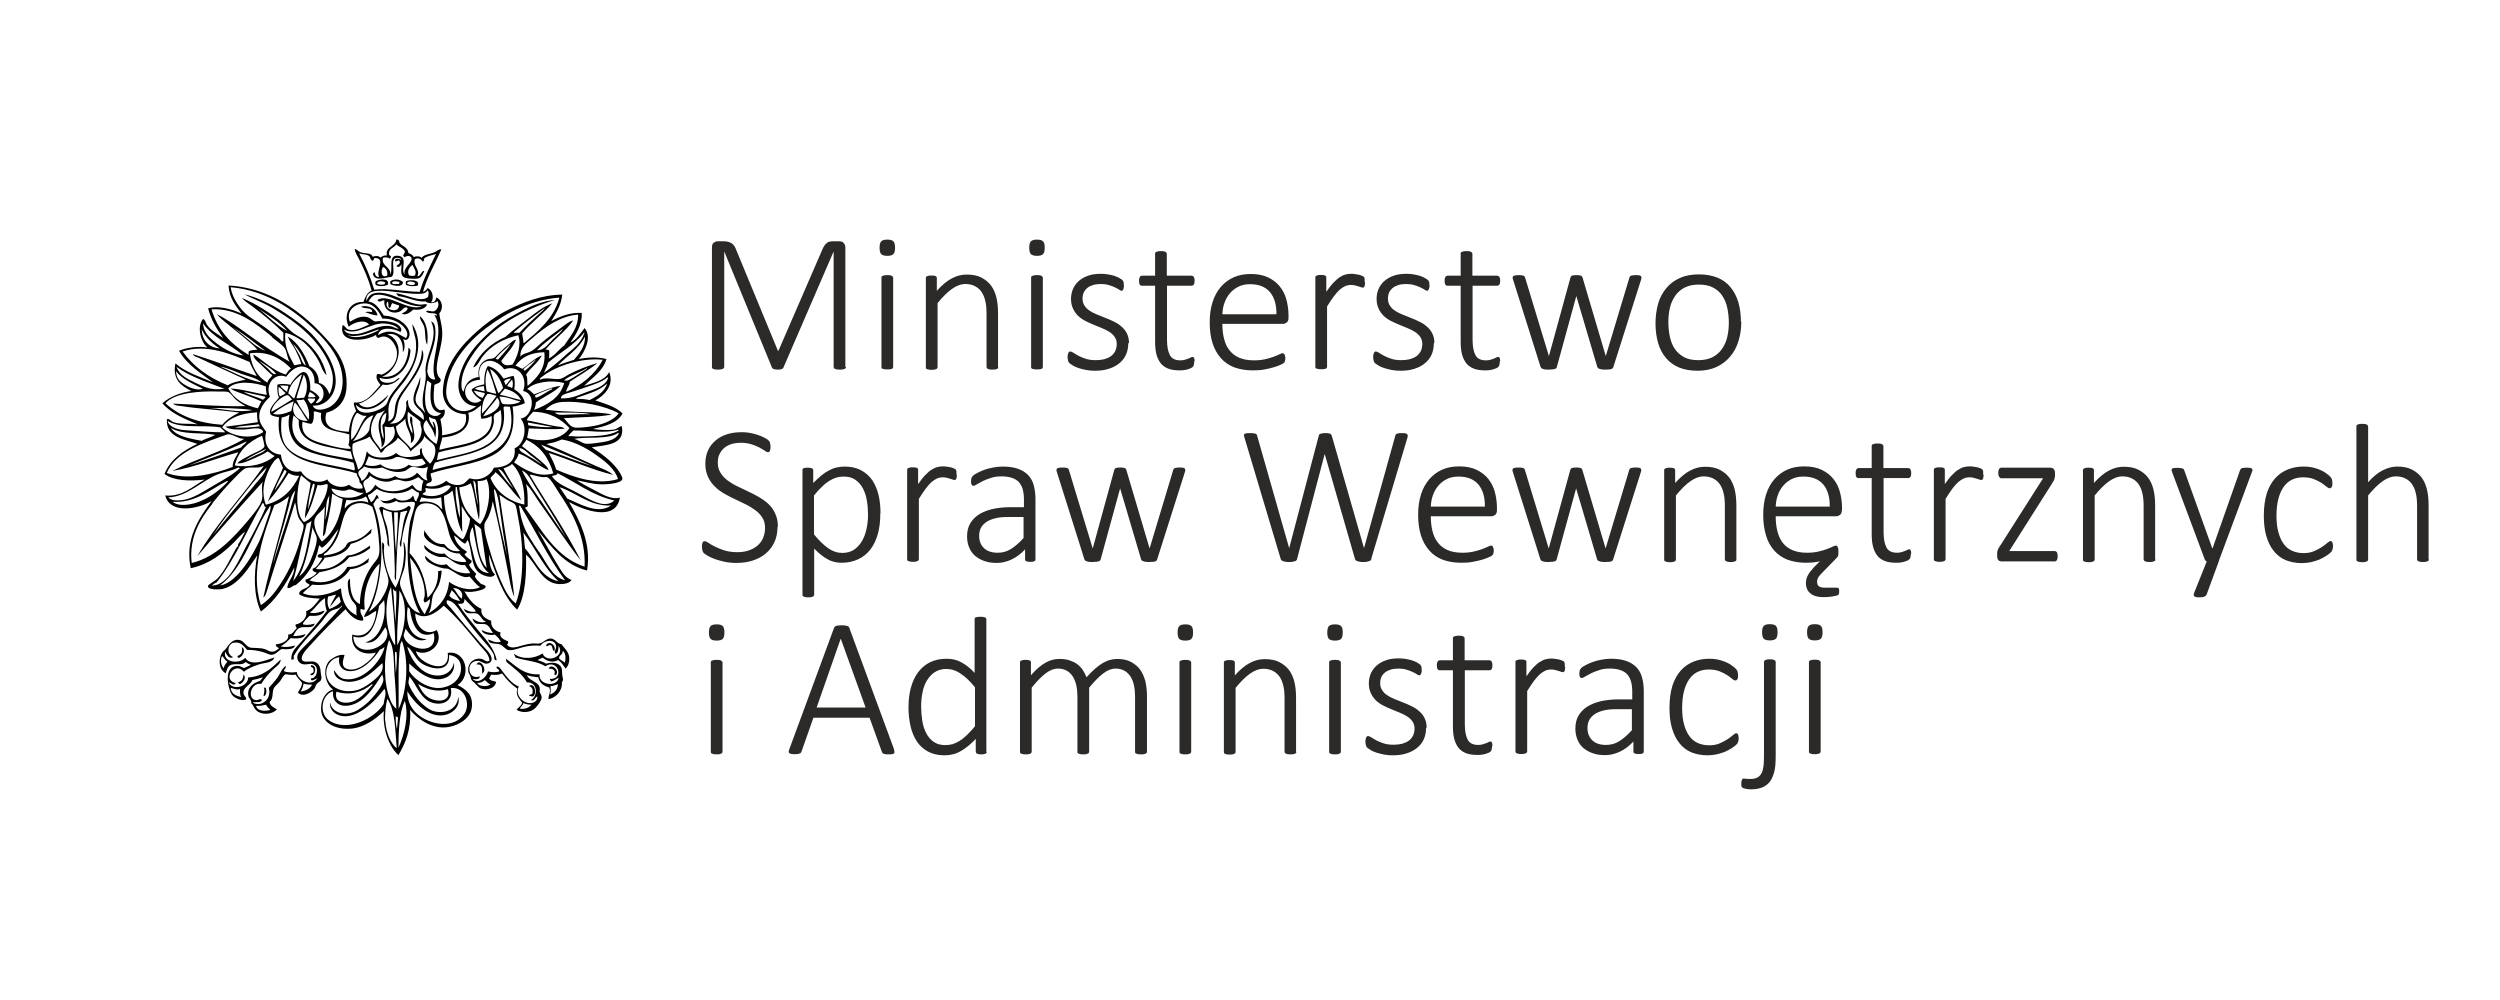 <?xml version="1.0" encoding="UTF-8" standalone="no"?>
<!-- Creator: CorelDRAW X6 -->

<svg
   xml:space="preserve"
   width="500"
   height="200"
   version="1.1"
   style="clip-rule:evenodd;fill-rule:evenodd;image-rendering:optimizeQuality;shape-rendering:geometricPrecision;text-rendering:geometricPrecision"
   viewBox="0 0 13229.167 5291.667"
   id="svg18"
   sodipodi:docname="MSWiA-logo-C.svg"
   inkscape:version="1.1.1 (3bf5ae0d25, 2021-09-20)"
   xmlns:inkscape="http://www.inkscape.org/namespaces/inkscape"
   xmlns:sodipodi="http://sodipodi.sourceforge.net/DTD/sodipodi-0.dtd"
   xmlns="http://www.w3.org/2000/svg"
   xmlns:svg="http://www.w3.org/2000/svg"><sodipodi:namedview
   id="namedview20"
   pagecolor="#ffffff"
   bordercolor="#666666"
   borderopacity="1.0"
   inkscape:pageshadow="2"
   inkscape:pageopacity="0.0"
   inkscape:pagecheckerboard="0"
   inkscape:document-units="mm"
   showgrid="false"
   units="px"
   inkscape:zoom="0.71446409"
   inkscape:cx="396.80091"
   inkscape:cy="352.0121"
   inkscape:window-width="1920"
   inkscape:window-height="991"
   inkscape:window-x="-9"
   inkscape:window-y="-9"
   inkscape:window-maximized="1"
   inkscape:current-layer="Warstwa_x0020_1" />
 <defs
   id="defs4">
  <style
   type="text/css"
   id="style2">
   <![CDATA[
    .fil1 {fill:#2B2A29;fill-rule:nonzero}
    .fil0 {fill:black;fill-rule:nonzero}
   ]]>
  </style>
 </defs>
 <g
   id="Warstwa_x0020_1"
   inkscape:label="Warstwa 1"
   inkscape:groupmode="layer">
  <path
   class="fil0"
   d="m 3222.369,1970.88 c -24,45 -85,55 -131,71 42,-44 98,-75 118,-142 -47,-12 -96,-10 -146,0 27,-34 73,-114 30,-164 -21,28 -46,65 -75,77 28,-43 63,-91 60,-157 -59,-4 -115,18 -161,43 25,-41 51,-81 58,-140 -114,2 -212,42 -301,88 -53,28 -103,65 -146,103 -81,70 -179,179 -185,317 -3,67 44,123 121,125 16,86 -59,100 -125,112 2,-33 -4,-59 -9,-86 15,-8 28,-27 22,-50 -10,-1 -15,4 -26,2 -42,-21 -31,-80 -28,-133 9,-7 34,-8 34,-26 0,-7 -11,-15 -15,-24 -21,-49 16,-133 22,-200 5,-56 -11,-92 -15,-129 24,-23 17,-70 -15,-84 -4,14 -8,28 -28,26 18,-24 6,-68 -19,-75 -6,8 -11,17 -24,19 24,-83 65,-149 97,-224 -12,-3 -21,7 -32,13 -27,13 -59,12 -73,32 -6,-10 -30,-11 -41,-4 -4,-12 -16,-17 -28,-22 -3,-31 -33,-35 -47,-54 -2,-9 -4,-19 -17,-17 -5,39 -60,37 -50,84 -17,-2 -25,5 -34,11 -9,-10 -28,-10 -41,-4 -7,-22 -36,-16 -58,-22 -18,-4 -25,-19 -37,-19 1,18 13,35 22,52 26,52 51,107 67,168 -24,10 -34,35 -43,60 -72,-4 -109,65 -78,131 22,-20 82,-44 108,-11 -29,10 -76,41 -114,24 -11,-5 -12,-17 -26,-22 -26,102 124,86 177,52 -1,12 6,14 13,17 49,-31 94,33 97,73 5,60 -39,105 -82,121 -5,-3 -13,-4 -22,-4 -13,23 8,44 17,58 -37,39 -72,99 -140,93 -4,15 7,31 11,45 -23,27 -33,66 -39,110 -67,-4 -143,-20 -118,-101 62,-16 101,-62 106,-129 11,-148 -76,-230 -146,-304 -36,-38 -77,-73 -121,-106 -90,-67 -214,-127 -357,-134 4,68 38,107 69,149 -44,-23 -126,-45 -177,-28 16,63 47,111 80,157 -31,-23 -68,-40 -88,-73 -6,-10 -6,-23 -19,-28 -36,44 -9,128 24,151 -49,-8 -109,0 -151,17 41,74 119,122 181,168 -70,-30 -147,-54 -200,-101 -18,88 34,121 84,146 -63,10 -114,31 -153,65 45,54 117,82 187,112 -42,-7 -94,2 -131,-13 -12,-5 -18,-18 -32,-15 -7,96 90,106 161,131 -75,36 -142,81 -174,159 48,37 134,39 213,30 -62,34 -119,93 -209,84 26,102 175,71 245,30 -65,89 -143,200 -110,355 98,-21 169,-78 228,-136 20,-20 38,-43 60,-58 -12,22 -22,47 -37,67 0,8 -3,7 2,11 -6,-1 -7,4 -11,7 -32,55 -57,117 -101,164 -9,10 -49,31 -50,39 -2,23 64,19 80,15 83,-21 138,-115 181,-177 -19,99 -20,214 19,297 79,-58 131,-142 177,-233 0,47 -34,70 -37,108 18,6 27,-14 45,-15 61,-49 105,-116 123,-209 9,0 8,11 17,11 36,-24 62,-70 86,-99 -19,55 -44,102 -88,131 -5,3 -21,0 -22,13 -1,12 18,5 24,11 -5,9 -21,35 -34,47 -9,8 -18,3 -17,15 1,10 12,9 22,15 -14,19 -37,28 -60,37 -1,17 13,19 22,26 -10,25 -52,18 -56,50 27,21 75,21 110,24 -21,26 -39,54 -73,67 11,36 -31,68 -54,69 -6,9 6,15 4,22 -15,11 -19,33 -45,32 8,33 -34,49 -65,52 -1,14 12,14 17,21 -7,5 -18,16 -30,17 -23,3 -28,-8 -45,-13 -29,-9 -67,-4 -80,-9 -18,-6 -31,-31 -47,-37 -41,-14 -62,21 -78,43 -5,7 -15,13 -19,19 -24,36 -20,92 17,112 8,-21 10,-43 37,-47 24,-4 52,6 69,-13 8,7 17,12 28,15 -12,6 -24,12 -37,17 -13,-4 -18,-10 -30,-11 -61,-5 -61,66 -52,105 7,27 13,49 34,62 18,11 47,20 60,9 -3,-18 -13,-16 -15,-32 -3,-32 39,-43 47,-69 19,-4 39,-9 56,-15 -5,6 -10,13 -15,19 -34,10 -71,35 -62,80 2,13 18,20 15,39 12,9 12,21 22,32 27,33 88,29 114,0 -16,-10 -35,-17 -39,-39 22,-18 12,-48 22,-71 6,-14 22,-24 32,-37 11,-14 16,-30 30,-39 21,2 36,6 54,2 9,17 23,29 34,43 -1,23 -13,35 -22,52 25,26 66,4 86,-19 6,-7 7,-18 13,-26 7,-8 17,-13 22,-19 8,-14 1,-27 0,-41 -1,-25 -7,-46 -28,-56 -23,-11 -56,7 -71,-11 -10,-25 28,-61 45,-80 60,-68 126,-132 185,-189 20,29 55,64 93,60 6,-23 -20,-32 -13,-62 7,1 15,8 22,2 -13,-95 27,-196 78,-241 -5,87 -24,164 -52,224 -10,21 -25,37 -30,58 27,-3 46,-27 65,-32 -6,75 -47,151 -127,125 -12,76 54,115 125,95 -20,38 -99,109 -155,86 -30,-12 -20,-43 -11,-73 -32,-5 -58,14 -78,28 -43,45 -23,127 17,155 -59,15 -82,107 -47,155 27,38 81,57 142,52 71,-6 133,-53 174,-93 -8,89 24,185 77,233 38,-64 68,-137 62,-239 39,46 117,106 205,90 56,-10 113,-47 121,-101 10,-71 -33,-99 -75,-121 75,-46 46,-186 -52,-170 15,131 -161,51 -168,-9 62,33 151,-37 110,-112 -65,38 -115,-28 -114,-88 54,39 116,-7 151,-41 71,63 130,136 190,209 20,24 49,46 52,82 -17,11 -26,-5 -41,-9 -43,-9 -79,25 -71,69 1,6 8,14 11,24 6,24 6,19 22,34 11,10 21,24 30,28 29,13 79,4 84,-34 -14,-5 -33,-5 -37,-19 6,-5 6,-16 13,-19 22,3 35,2 56,-6 22,31 48,58 80,80 -11,37 13,56 26,75 -5,18 -21,24 -30,37 28,18 74,17 101,-11 11,-11 32,-39 32,-54 0,-12 -8,-21 -11,-32 11,-53 -53,-50 -67,-86 18,6 38,9 60,11 7,31 28,46 58,54 11,24 -6,44 -4,62 37,-7 75,-42 71,-90 11,-13 3,-23 2,-37 -2,-20 1,-37 -11,-50 -17,-18 -44,-19 -75,-11 -13,-9 -29,-14 -45,-19 8,-4 16,-9 28,-13 17,17 53,30 80,13 19,9 28,30 41,45 14,-14 20,-34 19,-54 0,-35 -28,-55 -41,-75 -24,-2 -31,-28 -56,-30 -23,-2 -38,21 -60,26 -10,2 -25,-1 -39,0 -59,5 -108,41 -134,6 5,-3 8,-8 6,-17 -20,-9 -50,-21 -39,-47 -31,-7 -54,-32 -50,-62 -28,-10 -57,-26 -52,-63 -42,-19 -68,-54 -90,-93 41,14 165,-19 88,-39 -11,-13 -25,-22 -32,-39 0,-7 7,-7 6,-15 -13,-15 -29,-27 -37,-47 3,-8 15,-8 13,-22 -13,-11 -29,-19 -37,-34 2,-6 13,-4 11,-15 -32,-19 -57,-43 -67,-84 23,11 35,33 58,43 7,-4 9,-14 15,-19 22,47 16,131 54,168 18,17 75,42 90,13 -25,-19 -31,-69 -32,-106 39,108 73,221 149,293 46,-70 50,-204 47,-291 58,47 86,169 198,155 16,-2 33,-6 43,-21 -33,-12 -48,-39 -67,-69 -40,-64 -76,-136 -112,-194 72,85 140,184 261,213 25,-142 -40,-266 -95,-362 76,42 247,107 269,-24 -42,13 -91,-16 -131,-37 -37,-19 -73,-38 -99,-56 h 2 c 0,1 0,3 2,2 41,7 77,20 129,21 22,1 105,-4 110,-28 2,-12 -19,-43 -26,-52 -37,-49 -86,-83 -136,-116 76,-13 178,-11 159,-112 -14,1 -24,17 -47,19 -34,4 -80,0 -106,-4 65,-15 129,-30 157,-82 -36,-36 -91,-51 -144,-69 46,-25 102,-79 73,-151 z m -181,291 c -27,-2 -43,-37 -58,-49 83,-6 170,-4 254,-19 -42,-11 -95,-11 -149,-13 -69,-3 -140,-4 -202,-13 24,-23 49,-38 90,-41 99,-6 228,21 297,60 -20,33 -78,58 -131,67 -27,5 -74,11 -101,9 z m -56,-235 c -21,79 -92,117 -159,142 5,-15 9,-23 9,-39 42,-31 95,-52 131,-88 -48,5 -95,29 -140,45 -12,-9 -21,-23 -37,-28 38,-38 129,-50 196,-32 z m -2,-13 c 33,-29 83,-40 121,-65 3,0 2,4 0,4 -24,14 -47,31 -75,47 -16,9 -24,18 -45,13 z m -103,-151 c 10,91 -42,138 -88,179 -5,-17 2,-46 -9,-58 23,-39 63,-62 84,-103 -36,12 -69,48 -103,71 -13,-5 -23,-13 -37,-17 33,-45 81,-70 153,-71 z m -39,-9 c 41,-43 92,-76 138,-114 -11,19 -32,35 -54,56 -24,23 -43,57 -84,58 z m -174,101 c 75,-29 127,41 101,114 73,15 51,138 -13,146 39,47 18,139 -32,157 8,72 -42,101 -110,103 -19,45 -76,74 -127,56 -14,8 -22,26 -41,32 -30,10 -65,-1 -84,-19 -24,22 -73,38 -106,26 0,-19 22,-11 28,-24 6,-12 -7,-26 -4,-41 109,-36 237,-47 327,-95 86,-45 125,-131 106,-258 19,-2 47,-9 65,-19 -7,-36 -30,-56 -56,-73 4,-21 4,-55 -4,-71 -19,3 -35,10 -52,15 -21,-29 -43,-57 -84,-67 -15,24 -20,57 -19,97 -27,5 -51,12 -67,28 10,26 30,41 52,56 -38,33 -88,-1 -86,-47 2,-45 42,-58 80,-62 -13,-35 -5,-71 17,-88 39,-30 89,4 110,34 z m -32,-52 c -5,-1 -9,-3 -13,-4 22,-31 54,-53 80,-80 -14,28 -45,57 -67,84 z m -22,329 c 1,-10 -3,-22 0,-32 5,-16 24,-16 34,-30 2,0 2,1 2,2 38,211 -183,221 -338,263 4,-13 5,-28 9,-41 98,-28 203,-30 263,-93 15,-16 27,-42 30,-69 z m -323,-2 c -3,8 8,21 6,34 -10,-16 -28,-36 -26,-58 10,4 17,12 32,11 21,33 22,96 7,133 -38,-21 -98,-88 -52,-127 15,31 39,53 45,93 8,-25 7,-76 -13,-86 z m -108,65 c -17,-29 -31,-69 -24,-116 21,19 48,32 67,54 -3,17 7,30 6,45 -1,42 -31,74 -58,95 -26,-39 -74,-55 -78,-116 16,-14 35,-25 50,-41 0,53 38,79 28,129 33,-19 14,-68 9,-103 -2,-16 4,-32 -9,-39 -14,26 13,57 9,93 z m 65,13 c 3,13 42,35 50,49 17,32 -2,78 -22,97 -19,-21 -47,-45 -43,-82 -16,2 -9,21 -9,34 -38,16 -100,21 -127,-9 -36,33 -130,35 -155,-9 -8,32 -15,82 -47,97 -7,-46 -38,-79 -28,-136 26,-17 66,-20 90,-39 16,32 43,53 58,86 14,-3 16,-18 26,-26 21,-18 52,-27 65,-54 25,22 52,42 67,73 26,-28 63,-43 75,-84 z m -224,-58 c 0,26 9,44 6,73 -19,-34 -26,-123 15,-138 -2,27 -5,53 -22,65 z m 58,6 c 30,59 -31,97 -67,123 -14,-26 -44,-48 -50,-86 -6,-40 10,-79 32,-105 16,-3 29,-9 41,-17 -14,20 -33,42 -34,78 -2,40 22,86 15,118 29,-19 17,-73 17,-110 14,3 32,7 45,0 z m -127,19 c -15,34 -50,49 -88,60 41,-41 46,-119 110,-138 -11,22 -20,46 -22,78 z m -263,-170 c -11,-19 -29,-32 -50,-41 3,-33 -6,-91 -32,-95 -23,-3 -62,46 -73,67 -20,-4 -50,-7 -69,0 0,30 -1,47 9,67 -7,14 -55,53 -47,84 4,16 28,17 47,21 -28,261 230,241 411,297 2,22 17,27 15,47 9,8 17,16 17,32 -31,7 -57,-5 -73,-19 -38,25 -99,6 -114,-28 -55,32 -116,-2 -140,-43 -63,13 -100,-31 -106,-88 -59,-5 -95,-53 -78,-121 -13,-19 -29,-37 -34,-60 -12,-55 25,-98 54,-125 -28,-68 27,-131 86,-106 19,-26 51,-59 90,-54 37,5 63,38 60,88 58,2 66,96 9,106 -6,-5 14,-20 17,-30 z m -108,-228 c -10,-21 -24,-38 -32,-58 29,32 53,69 67,116 -20,-11 -24,-38 -34,-58 z m -43,73 c -13,7 -20,20 -28,32 -71,-21 -113,-72 -172,-106 1,24 28,41 45,58 18,18 37,37 56,52 -8,14 -23,20 -26,39 -53,-30 -85,-86 -93,-155 98,-15 170,31 217,80 z m -224,-151 c -28,-23 -55,-47 -86,-67 58,33 118,83 174,125 -34,-13 -62,-36 -88,-58 z m 90,872 c -10,-26 -15,-60 -11,-95 6,-52 45,-143 78,-153 8,9 15,36 24,52 -24,63 -56,117 -80,179 43,-44 76,-97 110,-151 14,9 31,16 56,15 -36,74 -89,131 -177,153 z m 157,-78 c -32,138 -81,259 -118,392 20,-96 56,-200 82,-301 8,-32 13,-68 37,-90 z m 127,88 c -21,32 -45,67 -82,82 -49,-45 -40,-182 -15,-248 17,13 32,28 50,41 -7,64 -28,125 -30,187 32,-50 48,-114 67,-177 24,8 41,-9 54,-2 -1,44 -22,84 -43,116 z m 52,-58 c -1,40 -8,94 -22,129 9,-47 -2,-92 22,-129 z m -112,71 c 2,-42 12,-95 26,-134 4,0 5,3 9,2 -4,43 -22,90 -34,131 z m -177,-97 c 10,-35 34,-75 52,-110 6,0 8,5 11,9 -17,38 -42,67 -63,101 z m -108,-28 c -72,86 -147,172 -218,263 38,-60 93,-131 144,-194 46,-57 90,-117 140,-164 -13,38 -42,66 -67,95 z m -103,-106 c 20,-81 75,-126 144,-157 2,0 14,51 13,56 -4,18 -53,34 -73,45 -30,17 -57,29 -71,45 27,2 57,-12 84,-24 27,-12 55,-24 77,-39 13,7 23,17 37,24 -50,43 -132,64 -211,50 z m 112,-54 c -20,10 -39,20 -58,28 33,-25 74,-41 112,-62 -11,18 -35,25 -54,34 z m -78,-41 c -92,32 -181,66 -276,95 101,-42 207,-80 304,-127 -1,11 -22,20 -28,32 z m -101,-106 c 36,-52 101,-75 185,-80 -1,20 1,37 4,52 -56,9 -114,17 -172,24 24,17 60,15 95,15 40,0 92,-21 106,13 -60,44 -172,23 -217,-24 z m 67,0 c 29,-9 86,-10 116,-15 6,-1 14,-5 15,9 -45,6 -88,9 -131,6 z m -134,-103 c 63,0 150,0 228,11 -76,16 -156,-7 -228,-11 z m 99,-103 c 40,-47 145,-31 200,-11 -2,19 3,30 4,45 -68,-11 -126,-31 -192,-34 22,15 51,23 80,34 28,11 58,22 84,34 -7,11 -12,26 -19,37 -71,-17 -126,-49 -157,-106 z m 82,17 c 37,10 77,17 114,26 5,7 -9,10 -11,17 -32,-17 -74,-23 -103,-43 z m -125,-133 c 38,6 76,25 114,39 37,13 79,21 106,45 -86,-16 -148,-55 -220,-84 z m 252,9 c -15,-14 -33,-26 -45,-39 25,16 72,44 90,69 -19,6 -32,-18 -45,-30 z m 846,594 c -28,-5 -36,-28 -56,-41 -23,31 -83,43 -116,17 -44,31 -111,9 -138,-24 -9,20 -18,41 -39,50 -3,-18 -20,-29 -17,-45 3,-15 24,-18 30,-32 22,12 65,14 95,6 41,19 76,31 118,19 17,-5 25,-19 39,-22 20,-4 58,18 86,-2 -2,17 -15,51 -2,73 z m -99,-84 c -40,36 -110,31 -151,-2 -20,10 -55,13 -80,2 6,-15 14,-30 19,-45 23,19 88,24 123,15 8,-2 17,-10 26,-11 24,-1 55,15 84,15 19,0 31,-4 49,-6 6,9 15,16 19,26 -22,16 -64,23 -90,6 z m 90,140 c -1,-5 -3,-10 -2,-17 20,5 43,6 67,2 25,-4 48,-25 67,-11 -20,42 -95,67 -149,43 2,-10 15,-8 17,-17 z m 88,93 c -7,5 -15,-12 -22,-17 -23,-17 -58,-25 -97,-19 -5,-7 7,-14 6,-24 33,8 68,10 106,0 3,19 2,42 6,60 z m -159,-127 c -48,41 -152,51 -196,0 -12,19 -25,38 -50,45 0,-23 -17,-37 -13,-56 4,-18 30,-18 34,-37 27,20 61,34 97,32 14,-1 27,-10 43,-11 17,-1 35,10 54,9 26,-2 42,-11 62,-22 11,5 14,17 28,19 -10,18 -9,43 -11,54 -29,1 -36,-20 -50,-34 z m 34,41 c 3,23 -10,30 -13,47 -15,-2 -9,-24 -19,-30 -15,29 -70,36 -95,11 -21,13 -57,27 -80,9 -10,-8 -5,-19 -17,-24 -8,15 -14,32 -30,39 -3,-15 -15,-20 -15,-39 21,-6 31,-22 47,-32 49,31 139,33 185,-2 13,7 21,18 37,22 z m -267,54 c -46,-20 -106,-1 -125,32 -2,-13 5,-34 9,-47 31,6 79,-1 101,-17 11,5 11,20 15,32 z m -196,-75 c 23,4 48,15 75,11 8,-1 14,-7 22,-6 25,1 46,24 75,17 -40,39 -156,39 -172,-22 z m -196,-476 c -14,-6 -19,-20 -32,-26 8,-48 37,-76 69,-101 2,1 5,4 2,4 -12,42 -25,83 -39,123 z m 50,-127 c 22,34 22,90 2,123 -16,-1 -25,4 -41,2 11,-43 26,-83 39,-125 z m -60,131 c -37,23 -73,46 -112,67 4,-37 49,-78 80,-88 15,-5 20,16 32,22 z m -65,-73 c 9,0 29,0 43,2 1,14 -6,20 -6,32 -14,-10 -28,-19 -37,-34 z m 28,41 c -8,8 -19,12 -30,17 -7,-16 -8,-29 -6,-50 16,7 23,23 37,32 z m 159,19 c -9,4 -33,2 -39,2 1,-11 5,-19 9,-28 12,7 25,13 30,26 z m -4,7 c 6,13 -10,24 -19,30 -9,-6 -14,-16 -19,-26 12,-7 30,3 39,-4 z m -32,114 c -23,-32 -50,-71 -65,-103 15,-1 24,0 39,-4 19,25 35,68 26,108 z m -6,6 c -53,5 -96,-44 -67,-97 27,27 44,65 67,97 z m -86,-52 c -27,11 -62,25 -97,15 32,-27 69,-49 110,-67 -4,17 -9,34 -13,52 z m 50,194 c 72,46 197,53 280,80 1,13 10,27 4,41 -112,-34 -284,-40 -355,-121 -32,-36 -37,-89 -30,-159 14,-4 29,-7 39,-15 2,0 2,1 2,2 -14,69 8,139 60,172 z m 1118,-360 c 6,11 6,34 0,45 -7,-5 -16,-8 -26,-11 7,-14 17,-23 26,-34 z m -32,28 c -8,-3 -4,-16 -11,-19 7,-10 20,-14 37,-15 -7,13 -18,23 -26,34 z m 80,80 c -42,-9 -70,-20 -112,-28 7,-12 18,-21 26,-32 38,10 70,27 86,60 z m -164,-164 c 36,21 56,57 69,101 -9,8 -13,21 -26,26 -15,-42 -31,-83 -43,-127 z m 34,131 c -19,-2 -35,-8 -52,-13 -8,-43 -9,-78 4,-116 22,37 33,85 47,129 z m 127,41 c -20,14 -61,18 -93,13 -12,-7 -12,-26 -19,-39 38,-1 75,18 112,26 z m -465,362 c 1,-16 7,-28 13,-39 165,-51 395,-48 362,-291 0,-10 22,-5 34,-4 59,276 -224,280 -409,334 z m 267,-284 c 21,-37 52,-64 75,-99 39,49 -29,89 -75,99 z m -6,-13 c -2,-47 9,-82 30,-106 18,1 33,6 47,11 -24,33 -48,67 -78,95 z m -43,-123 c 20,4 38,9 58,13 0,12 -8,17 -11,26 -22,-6 -38,-20 -47,-39 z m 6,-9 c 8,-11 32,-12 47,-15 1,8 3,16 4,28 -19,-3 -36,-7 -52,-13 z m -82,521 c 23,-4 44,-11 60,-22 22,57 27,131 43,194 10,-67 -5,-134 -7,-205 17,-1 35,-1 47,-11 32,64 5,194 -34,239 -61,-41 -102,-102 -110,-196 z m 114,220 c 9,70 20,138 30,207 -46,-50 -49,-147 -65,-233 12,8 25,15 34,26 z m -17,-125 c -9,-42 -18,-84 -24,-129 h 4 c 13,12 9,35 11,54 3,25 9,51 9,75 z m -95,71 c -14,-49 -26,-121 -22,-168 h 6 c 6,47 21,102 15,168 z m 162,-215 c 7,-13 21,-18 26,-32 53,43 87,106 138,151 -24,-55 -66,-112 -95,-170 16,-7 34,-12 45,-24 49,47 69,127 65,215 -81,-17 -148,-66 -179,-140 z m 24,62 c 14,27 19,59 24,93 11,85 25,177 39,258 -24,-116 -59,-237 -69,-353 3,-1 4,2 6,2 z m 394,-327 c -39,63 -145,79 -224,52 3,-16 7,-31 9,-50 73,2 114,7 189,2 -10,-12 -29,-10 -45,-13 -49,-9 -106,-23 -155,-32 7,-20 23,-31 34,-45 91,2 147,39 192,86 z m -75,-80 c 0,-2 1,-2 2,-2 69,1 134,-2 187,9 -31,-1 -78,0 -123,2 -27,1 -49,5 -67,-9 z m -13,75 c -42,3 -81,-2 -129,-9 -1,-5 -3,-8 -2,-15 41,7 85,16 131,24 z m 2,245 c -82,25 -157,-23 -207,-58 9,-15 21,-27 24,-47 31,10 55,27 80,43 25,16 49,34 78,45 -3,-15 -17,-27 -28,-37 -33,-31 -76,-61 -112,-90 6,-13 18,-20 22,-34 74,33 120,96 144,179 z m -62,-151 c 92,37 185,77 271,114 -79,-25 -164,-61 -248,-88 -8,-9 -17,-16 -24,-26 z m -54,58 c 20,16 41,31 58,47 -28,-18 -62,-40 -97,-60 -9,-5 -26,-14 -24,-28 25,3 43,26 62,41 z m 17,159 c 56,90 115,183 168,276 -39,-58 -82,-121 -123,-181 -39,-57 -81,-113 -112,-177 34,15 49,53 67,82 z m -110,15 c -27,-25 -62,-71 -82,-103 9,-1 19,9 24,15 20,27 37,62 58,88 z m 50,-631 c 20,-21 47,-35 69,-54 -14,19 -39,46 -62,62 -2,-3 -2,-8 -6,-9 z m 151,101 c 5,0 3,2 2,4 -30,13 -53,35 -86,45 -2,-4 -4,-8 -4,-13 27,-15 59,-25 88,-37 z m 351,224 c -52,30 -131,28 -202,30 -21,1 -40,-3 -62,-2 8,-11 18,-21 28,-30 78,-1 166,18 237,-4 4,2 0,4 0,6 z m -166,69 c -27,-3 -46,-24 -67,-26 59,-14 183,5 233,-32 4,-1 4,2 4,4 -15,30 -54,41 -101,47 -24,3 -52,8 -69,6 z m -161,136 c -10,-32 -25,-60 -39,-88 114,37 225,88 340,116 -25,-22 -56,-32 -86,-45 -88,-38 -176,-82 -267,-118 27,-6 55,-11 80,-24 1,0 3,0 4,0 59,10 123,42 174,78 52,36 105,77 121,131 -112,35 -240,-12 -327,-50 z m 306,164 c -17,19 -49,22 -75,15 -44,-11 -91,-42 -136,-65 -46,-23 -97,-43 -118,-80 11,-4 28,-3 30,-15 98,49 185,119 299,144 z m -248,-11 c -14,-20 -26,-41 -41,-60 86,27 162,103 273,97 -72,51 -170,-12 -233,-37 z m -222,50 c 0,-8 13,-2 13,-11 0,-45 1,-79 -9,-116 30,29 49,67 73,101 71,99 140,207 217,304 -81,-161 -181,-303 -271,-454 14,-1 45,11 69,13 7,1 17,-2 24,0 18,6 47,59 62,82 71,104 144,236 136,392 -154,-51 -224,-193 -314,-310 z m 73,233 c -15,-21 -30,-44 -45,-69 -34,-52 -50,-99 -60,-170 -4,-2 0,-4 0,-7 2,1 4,2 6,2 80,131 147,274 237,394 -70,-18 -97,-93 -138,-151 z m -82,-101 c 64,83 108,186 185,256 -96,-21 -122,-112 -177,-174 -4,-26 -4,-56 -9,-82 z m -207,-45 c 2,-13 15,-27 22,-43 11,-26 17,-47 22,-80 34,126 57,257 82,381 9,42 14,86 32,125 -19,-177 -53,-361 -78,-536 -1,-4 2,-4 2,-2 13,8 23,16 39,26 10,6 34,14 41,24 8,10 11,42 15,62 29,134 37,334 -11,461 -24,-17 -46,-48 -62,-82 -31,-64 -58,-134 -80,-213 -10,-36 -28,-88 -24,-123 z m -65,17 c 3,0 4,0 4,2 19,88 27,199 86,239 -63,-5 -73,-56 -88,-118 -13,-51 -24,-81 -2,-123 z m -149,-168 c 19,-6 33,-16 45,-28 18,75 17,159 52,220 -2,-36 -1,-102 -4,-138 16,22 28,47 45,67 -2,24 -7,40 -17,67 -5,13 -14,40 -22,41 -6,1 -33,-24 -39,-30 -38,-42 -59,-122 -60,-198 z m 609,857 c -1,-11 22,-19 19,-37 18,10 17,46 11,63 -9,-10 -29,-16 -30,-26 z m -47,194 c 5,-16 1,-34 2,-45 17,2 24,-7 39,-9 -2,29 -18,45 -41,54 z m -142,45 c 11,6 25,9 43,9 -12,15 -31,24 -60,22 -2,-10 16,-17 17,-30 z m -243,-106 c 18,0 29,-7 39,-15 11,7 16,19 30,22 -14,15 -62,12 -69,-6 z m -161,-437 c 4,-2 23,5 30,11 19,13 39,46 56,69 34,47 70,92 110,138 20,23 43,48 52,71 4,10 -3,29 15,28 -12,-63 -58,-110 -95,-155 -38,-47 -77,-93 -110,-144 9,0 19,1 26,-2 7,-4 8,-14 9,-24 18,23 48,45 60,67 -26,6 -49,-5 -65,-15 3,7 8,16 13,19 15,11 35,2 54,6 24,6 29,40 52,43 -28,13 -57,-5 -73,-17 4,10 8,21 17,26 14,8 39,1 54,6 22,8 27,35 39,45 -19,2 -43,-5 -60,-15 1,20 40,31 69,24 13,11 25,23 32,39 -33,5 -42,-4 -67,-13 4,29 38,18 62,26 15,5 30,28 45,30 24,4 57,-11 84,-17 30,-7 56,-8 86,-6 15,-28 74,-40 82,0 4,19 -15,30 -2,43 14,-6 15,-24 15,-43 40,56 -65,97 -84,41 -43,28 -109,34 -151,2 -1,10 8,9 6,19 51,18 119,19 159,47 66,-44 105,70 24,67 0,6 6,7 6,13 18,-2 27,-14 41,-19 -10,52 -109,38 -101,-19 -84,6 -128,-46 -177,-82 -1,7 1,12 2,17 38,33 82,61 108,108 58,-3 59,73 22,93 13,11 23,-13 32,-19 4,12 -4,23 -11,28 -45,30 -113,-30 -86,-80 -37,-15 -62,-48 -86,-80 -8,-10 -16,-26 -30,-26 -8,13 14,12 13,26 -17,6 -43,5 -60,0 -7,31 -52,71 -82,39 14,5 44,3 37,-13 -61,24 -77,-79 -11,-82 17,-1 32,15 47,15 14,0 26,-8 28,-21 4,-29 -40,-65 -56,-84 -55,-64 -106,-123 -159,-189 -9,-11 -28,-23 -22,-39 z m 32,-65 c 27,-1 56,15 47,56 -22,-12 -29,-40 -47,-56 z m 37,69 c -23,-5 -44,-12 -56,-28 1,-13 10,-18 11,-30 19,16 33,36 45,58 z m -166,63 c 17,-25 13,-61 22,-91 6,-20 24,-38 32,-60 9,-24 13,-47 15,-73 -9,-2 -11,3 -19,2 3,61 -21,111 -56,142 -10,-100 -41,-181 -95,-237 2,-47 5,-100 17,-157 13,-57 11,-114 84,-106 76,9 89,88 108,159 12,44 36,71 58,93 -46,6 -66,-15 -84,-37 -57,4 -83,-40 -108,-75 5,10 -1,21 2,30 9,30 61,60 106,63 20,18 44,32 82,32 8,18 34,27 34,45 -56,3 -89,-17 -114,-45 -42,8 -82,-16 -106,-45 -7,19 14,33 26,41 12,8 33,18 50,22 10,2 25,-1 37,2 25,7 54,47 101,41 8,16 21,26 28,43 -55,6 -99,-17 -125,-47 -51,14 -88,-20 -114,-45 -1,13 5,23 13,30 21,17 55,31 86,37 7,1 15,0 22,2 31,11 73,56 114,41 19,19 33,42 56,56 -55,27 -130,-1 -164,-28 -8,83 -50,132 -108,166 z m -99,-293 c 38,43 81,123 78,200 -1,15 -12,25 0,37 14,-1 17,-13 28,-17 0,36 -18,53 -28,80 -58,-77 -65,-185 -78,-299 z m -34,413 c 3,-13 7,-24 11,-37 21,31 59,78 112,56 -85,-6 -115,-80 -101,-170 5,1 6,7 11,9 9,73 42,166 127,129 27,125 -147,89 -159,13 z m 211,274 c -75,16 -152,-40 -181,-86 v -41 c 36,35 117,109 194,75 26,-11 49,-39 43,-80 -8,41 -39,68 -84,69 -86,1 -143,-83 -162,-146 v -6 c 26,17 39,58 65,80 43,36 163,67 155,-37 35,5 58,24 62,56 9,62 -37,105 -93,116 z m 24,9 c 22,77 -79,73 -121,30 -18,-18 -29,-41 -37,-58 41,27 98,47 157,28 z m -215,11 c 34,57 117,151 209,123 35,-11 74,-45 60,-95 -2,70 -76,96 -136,75 -23,-8 -56,-35 -77,-60 -22,-26 -47,-67 -50,-88 -1,-10 6,-26 4,-34 38,41 58,121 123,140 54,16 112,-9 97,-78 76,-9 107,87 71,138 -56,79 -178,58 -245,2 -33,-27 -57,-69 -56,-123 z m -47,299 c 1,-81 3,-185 34,-248 23,82 -4,183 -34,248 z m 9,-545 c 1,-6 7,-13 9,-22 38,102 29,264 -17,362 2,-107 -6,-235 9,-340 z m -15,2 c -4,-104 10,-193 11,-289 51,70 28,222 -11,289 z m 4,381 c -2,21 -3,43 -6,63 -5,-20 -7,-45 -6,-71 2,7 9,9 13,9 z m -37,-689 c 9,105 21,189 22,310 -51,-66 -63,-224 -22,-310 z m -9,284 c 28,41 22,122 28,192 5,57 7,113 9,168 -13,-8 -25,-27 -32,-45 -35,-83 -38,-230 -7,-317 2,0 2,1 2,2 z m 19,-273 c 6,2 13,22 17,6 5,51 -5,111 -2,174 -9,-59 -8,-118 -15,-181 z m 19,332 c 4,35 -1,86 -4,116 -1,-41 -5,-65 -4,-110 v -6 c 1,1 8,5 9,0 z m -60,370 c -3,-39 3,-87 11,-121 43,59 42,173 50,261 -31,-21 -57,-85 -60,-140 z m -276,-159 c -5,41 20,74 62,75 97,2 160,-107 198,-166 2,6 8,22 6,32 -3,25 -38,70 -65,99 -26,29 -65,57 -90,67 -56,22 -117,3 -127,-50 -4,28 15,52 34,62 93,49 208,-72 254,-134 14,26 -2,51 -4,80 -44,74 -194,155 -291,86 -51,-36 -40,-133 22,-153 z m 80,58 c -38,4 -74,-10 -62,-58 70,23 139,2 187,-39 4,-1 4,2 4,4 -31,32 -70,86 -129,93 z m 168,-280 c 9,-3 16,-7 22,-13 2,0 2,1 2,2 -17,72 -115,184 -213,166 -25,-5 -40,-26 -54,-47 -3,46 51,64 86,62 79,-4 127,-63 170,-99 11,45 -24,75 -58,101 -22,18 -57,38 -80,43 -83,20 -159,-26 -159,-93 0,-34 23,-77 69,-82 -8,42 14,69 47,73 71,9 140,-68 168,-114 z m -6,-226 c 2,-12 23,-26 28,-37 14,82 -12,203 -99,224 56,12 81,-45 106,-80 61,103 -164,183 -170,49 95,31 122,-80 136,-157 z m -30,-545 c 9,-7 15,-30 26,-30 7,0 21,21 30,24 25,8 46,-1 69,-11 10,21 85,-3 95,9 7,8 -20,82 -24,101 -28,159 -12,378 52,485 -45,-12 -63,-49 -82,-91 -9,-20 -23,-48 -24,-67 0,-28 21,-61 26,-95 6,-42 9,-88 -4,-121 -2,0 -2,-2 -4,-2 13,91 -10,180 -41,241 -35,-46 -61,-124 -62,-198 0,-17 7,-33 -9,-43 -2,38 3,73 9,108 6,34 20,63 24,90 4,32 -23,81 -39,106 -17,26 -41,48 -65,65 78,-141 90,-409 24,-571 z m -368,950 c 12,6 35,6 45,6 -10,22 -33,32 -60,37 7,-13 13,-26 15,-43 z m -252,118 c 20,2 36,-2 54,-6 4,12 15,18 22,28 -29,8 -69,6 -75,-21 z m -134,-95 c 15,3 32,13 50,6 -1,18 0,33 6,43 -28,-7 -53,-17 -56,-50 z m -17,-140 c -6,12 -18,19 -19,37 -15,-14 -20,-48 -9,-65 11,8 14,23 28,28 z m 517,-340 c -1,29 1,53 9,73 -40,55 -88,109 -136,164 -24,28 -53,47 -52,93 h 11 c 5,-2 1,-14 2,-19 36,-64 96,-119 146,-179 15,-18 33,-48 50,-58 19,-12 45,-9 58,-30 3,7 -5,11 -9,15 -50,58 -111,120 -166,179 -18,19 -50,45 -58,67 -8,23 6,46 28,50 25,4 41,-8 58,2 29,18 16,75 -17,73 2,23 24,1 34,0 -29,47 -103,11 -108,-34 -20,4 -52,3 -67,-4 -2,-14 12,-13 9,-28 -22,14 -29,40 -43,60 -15,21 -31,38 -47,56 17,62 -41,104 -86,78 12,-6 40,4 50,-13 -11,-13 -17,2 -32,0 -48,-5 -29,-95 28,-86 20,-32 42,-58 71,-84 13,-11 32,-24 32,-45 -42,39 -89,90 -172,95 0,49 -83,72 -103,26 13,3 27,22 37,4 -75,-17 -5,-119 43,-60 20,-17 49,-29 80,-39 30,-10 70,-6 82,-37 -37,11 -124,53 -155,2 -27,34 -120,27 -106,-32 9,14 19,42 43,28 -34,-11 -34,-62 -2,-75 43,-9 56,17 75,37 29,0 53,3 82,11 16,4 35,15 45,15 22,1 36,-18 54,-30 31,0 66,5 73,-19 -20,5 -49,12 -77,4 22,-10 37,-27 54,-43 32,3 71,4 78,-22 -21,9 -37,10 -65,11 7,-13 18,-39 39,-45 28,-8 65,9 75,-21 -20,5 -39,10 -62,4 -3,-10 24,-34 34,-45 32,1 71,1 80,-28 -22,7 -48,18 -78,11 30,-23 48,-58 82,-78 z m 22,54 c 20,-16 30,-43 52,-58 4,8 6,19 9,28 -14,19 -37,29 -60,39 -10,-15 -14,-46 -6,-67 16,-1 25,-8 41,-9 -11,23 -25,43 -34,67 z m 127,-543 c 30,-16 71,-9 101,11 20,56 32,131 37,209 4,64 -14,67 -41,106 -36,51 -61,123 -62,200 -47,-22 -53,-86 -52,-134 -17,3 -12,40 -9,60 2,16 8,34 15,47 7,15 23,25 26,37 5,18 -2,35 4,50 -52,-24 -80,-72 -84,-144 -47,28 -136,56 -202,26 14,-17 34,-29 50,-45 95,10 165,-24 200,-82 36,-2 70,-19 97,-37 -1,-9 3,-14 4,-22 -29,25 -60,49 -116,47 -29,58 -117,102 -200,71 16,-16 38,-25 52,-43 69,-11 124,-35 159,-80 47,-5 81,-24 110,-47 1,-4 -3,-14 2,-15 -31,19 -69,50 -123,54 -37,41 -86,80 -166,71 15,-21 36,-36 47,-60 65,-6 116,-25 138,-73 44,-11 77,-33 108,-58 -1,-9 2,-14 2,-22 -23,25 -45,48 -86,62 -11,4 -28,5 -37,11 -8,5 -11,16 -17,24 -27,30 -68,38 -112,45 -4,-11 11,-13 19,-22 17,-17 36,-41 49,-69 30,-60 27,-148 86,-179 z m -202,73 c 8,-26 43,-41 52,-65 -4,62 -5,100 -11,159 16,-9 15,-32 19,-50 12,-51 25,-117 30,-170 v -6 c 18,10 34,22 56,28 -11,100 -50,183 -110,226 -18,-24 -50,-78 -37,-123 z m -84,306 c 38,-77 54,-167 71,-261 2,20 20,39 22,60 2,28 -21,88 -32,114 -15,37 -38,70 -60,86 z m 39,-278 c 9,-4 18,-9 26,-15 -21,109 -32,241 -97,317 26,-90 46,-204 71,-301 z m -170,-99 c 30,-12 55,-28 77,-47 -41,181 -96,352 -136,536 13,-8 19,-35 26,-56 45,-147 97,-300 142,-448 8,28 8,55 19,82 6,15 24,28 26,41 2,17 -10,46 -15,67 -28,105 -73,197 -129,274 -23,32 -51,61 -82,80 -60,-182 20,-389 71,-528 z m -286,424 c 128,-99 172,-283 263,-420 h 2 c 3,17 -5,36 -11,52 -18,50 -32,103 -56,151 -31,61 -67,121 -112,166 -23,23 -51,45 -86,52 z m 224,-435 c 11,2 4,22 17,21 -30,69 -69,143 -110,218 -36,67 -71,154 -138,189 -12,6 -25,8 -39,9 8,-7 16,-13 26,-17 98,-123 162,-280 243,-420 z m -267,2 c 37,-47 82,-99 129,-146 15,-15 37,-38 50,-41 34,-8 67,4 90,-11 2,0 2,1 2,2 -115,161 -249,302 -351,476 113,-133 233,-269 347,-394 -10,31 2,64 -4,93 -7,34 -48,79 -71,108 -79,94 -175,199 -301,228 -15,-132 42,-229 110,-314 z m -211,-9 c 118,10 203,-66 289,-110 4,-1 4,2 4,4 -47,51 -124,109 -209,121 -27,4 -62,3 -84,-15 z m 243,-146 c 31,-12 67,-17 95,-30 4,-2 10,-8 19,-2 -34,33 -87,62 -140,93 -53,30 -109,71 -170,77 -27,3 -55,1 -69,-15 101,-3 179,-90 265,-123 z m 50,-211 c 1,0 2,0 2,0 30,0 56,27 86,24 -116,68 -260,108 -381,170 115,-19 233,-67 349,-99 -11,24 -32,48 -30,78 -99,38 -240,73 -349,32 48,-115 202,-162 323,-205 z m -302,-34 c 62,39 161,23 235,37 -21,14 -50,19 -71,32 -64,-13 -133,-22 -164,-69 z m 263,-2 c 6,9 23,18 24,26 -68,0 -138,-7 -202,-11 -45,-2 -86,-13 -101,-45 1,-3 4,-5 4,-2 70,41 187,16 276,32 z m -11,-190 c 16,0 39,-1 50,2 16,5 30,30 43,41 18,15 33,24 50,34 -118,4 -260,-9 -383,-13 11,11 31,11 45,13 86,14 203,20 306,34 -35,17 -67,36 -90,65 -130,-9 -229,-48 -301,-114 53,-60 197,-65 282,-62 z m -224,-108 c 34,44 89,67 142,93 -40,15 -104,-19 -127,-47 -10,-12 -13,-27 -15,-45 z m 256,93 c -66,10 -101,-6 -155,-32 -44,-21 -82,-40 -99,-84 71,52 165,82 254,116 z m 134,-140 c 10,26 25,48 37,73 -113,-38 -223,-80 -338,-116 4,12 20,15 30,19 79,38 169,79 250,116 -34,8 -70,13 -95,30 -100,-40 -181,-98 -239,-179 124,-43 261,15 355,56 z m -159,-73 c -53,-4 -93,-39 -95,-101 21,44 55,75 95,101 z m 125,37 c -50,-7 -97,-31 -136,-60 -34,-26 -74,-55 -77,-110 52,76 144,111 213,170 z m 151,-97 c 22,18 58,42 69,60 13,23 12,52 26,71 -71,-41 -144,-89 -211,-138 -57,-41 -113,-83 -174,-114 13,18 32,32 50,47 53,45 115,89 164,140 -15,3 -34,1 -45,9 -5,6 1,14 -2,19 -91,-55 -163,-128 -196,-241 132,-8 235,75 321,146 z m 215,362 c 67,6 119,-50 123,-121 4,-93 -65,-188 -110,-239 -43,-50 -109,-97 -168,-136 -64,-42 -138,-76 -205,-93 46,26 99,43 149,73 90,54 179,116 243,200 31,41 62,95 73,146 8,39 0,82 -15,110 -11,-28 -26,-52 -56,-60 0,-46 -21,-71 -50,-88 -26,-64 -58,-123 -114,-157 7,24 26,44 39,69 12,24 25,50 32,77 -15,0 -24,5 -37,6 -25,-47 -56,-99 -47,-172 84,23 139,81 177,151 13,24 18,54 41,73 -18,-80 -63,-140 -118,-185 -19,-15 -40,-24 -60,-39 -21,-16 -39,-38 -60,-56 -61,-50 -136,-97 -211,-129 16,19 37,31 56,45 56,43 113,89 164,140 v 45 c -9,3 -14,-8 -19,-13 -21,-17 -45,-35 -69,-54 -31,-23 -66,-44 -97,-67 -41,-31 -83,-92 -93,-146 v -6 c 180,15 327,115 431,213 49,46 111,111 140,183 35,85 29,188 -43,235 -20,13 -82,34 -95,-7 z m -284,-512 c 52,37 110,69 151,118 -58,-32 -102,-78 -151,-118 z m 474,717 c 0,10 16,15 11,24 -35,1 -82,-10 -125,-22 -66,-18 -141,-36 -129,-121 16,3 29,10 47,11 15,-10 14,-51 13,-65 9,-3 26,6 39,7 -14,101 83,92 149,114 -1,18 2,40 -4,52 z m 13,39 c 4,14 7,27 11,41 -140,-29 -362,-37 -314,-233 10,8 19,17 28,26 -11,138 166,138 276,166 z m 32,-205 c 18,4 25,19 52,15 -34,34 -47,101 -82,127 -3,-53 4,-111 30,-142 z m -50,-411 c 57,15 115,-14 162,-30 6,0 3,2 2,4 -39,21 -111,52 -164,26 z m 198,-62 c 24,2 54,8 73,28 -17,-1 -25,-10 -39,-13 -72,-16 -133,47 -207,41 -20,-2 -35,-7 -43,-24 69,37 138,-38 215,-32 z m -13,-26 c 43,-2 85,15 110,41 15,15 32,42 15,62 -24,-11 -52,-34 -86,-34 -23,-1 -45,8 -62,19 7,-50 87,-36 118,-17 15,-15 -5,-33 -13,-39 -22,-15 -67,-21 -101,-19 -6,0 -13,3 -19,2 -13,-2 -23,-17 -39,-22 -39,-11 -70,10 -95,24 -23,-63 32,-101 86,-97 47,4 70,49 86,80 z m 153,-323 c 13,25 -49,55 -34,90 -26,-23 19,-91 -32,-99 -61,-10 -28,67 -45,99 3,-44 -49,-44 -39,-88 11,-6 27,-3 37,4 4,-1 2,-8 6,-9 0,-8 -11,-7 -11,-15 -2,-32 27,-33 39,-52 13,14 36,18 45,37 0,10 -6,14 -9,22 1,5 7,4 6,11 8,-9 30,-13 37,0 z m -149,50 c 16,7 24,21 22,45 -32,19 -37,-28 -22,-45 z m 168,45 c -8,4 -21,2 -30,0 -14,-21 0,-44 17,-56 7,16 25,34 13,56 z m 24,86 c -82,0 -164,-21 -239,-11 -21,-69 -48,-133 -80,-192 22,7 42,3 56,17 4,8 5,19 15,22 8,-2 5,-13 13,-15 60,3 2,69 22,101 -18,1 -21,-12 -24,-26 -19,9 -1,29 9,32 22,8 59,-6 78,-6 34,-16 -17,-109 39,-101 9,1 16,6 17,19 1,-17 -41,-21 -34,-2 5,6 15,-9 22,-2 10,17 -11,19 -15,28 9,12 27,-2 26,-15 2,32 -12,68 22,78 14,4 56,6 69,2 14,-4 25,-25 30,-39 -17,-3 -16,28 -37,28 18,-36 -25,-53 -13,-90 16,-11 36,0 41,13 10,-4 6,-9 9,-19 17,-11 40,-16 62,-22 -31,64 -64,127 -86,200 z m 43,416 c -2,-65 50,-131 41,-220 -2,-15 -4,-33 -22,-39 41,86 -27,170 -30,256 0,10 2,22 2,32 -1,53 -24,103 -15,159 2,13 9,24 11,39 -14,-27 -45,-36 -50,-67 -5,-37 30,-75 24,-125 -9,46 -43,87 -34,131 8,39 63,49 52,97 -28,-34 -86,-39 -82,-106 -16,7 -8,20 -9,34 -3,51 -32,96 -88,90 50,-22 30,-86 54,-131 26,-50 68,-92 97,-149 17,-33 39,-82 19,-110 0,63 -28,108 -58,155 -30,48 -78,89 -84,151 -4,36 -3,62 -37,73 8,-30 -2,-47 4,-82 9,-53 57,-93 88,-138 54,-77 101,-189 37,-295 0,33 17,61 19,99 9,135 -87,204 -138,284 -8,13 -11,29 -19,41 -26,36 -152,79 -161,2 53,58 149,2 172,-52 -33,33 -105,100 -157,47 59,-17 90,-62 127,-101 35,9 72,-12 90,-34 -11,-4 -18,13 -34,19 -27,10 -69,9 -73,-21 86,31 160,-56 164,-146 -4,-4 -5,-11 -11,-13 -1,88 -56,165 -140,153 71,-21 126,-146 56,-209 -7,-6 -18,-11 -28,-15 61,-12 87,40 82,95 14,-17 11,-49 2,-69 5,2 11,4 17,4 18,-8 19,-31 15,-45 -14,-46 -74,-82 -134,-84 -22,-30 -38,-67 -82,-75 9,-13 21,-32 37,-34 77,-12 157,64 248,60 -78,29 -177,-72 -237,-34 9,19 20,2 37,2 -8,47 37,78 80,60 16,-6 25,-32 43,-19 -2,18 -20,22 -32,30 23,12 49,-10 62,-22 32,5 63,-4 73,-26 -14,-6 -19,1 -37,0 -73,-5 -155,-72 -233,-62 -30,4 -40,19 -52,43 -3,-36 20,-51 58,-54 65,-5 175,22 237,15 10,-1 26,-7 28,-17 10,4 6,24 4,34 -39,34 -119,-15 -170,-19 2,7 10,7 11,15 52,5 93,32 146,28 17,16 53,9 62,-2 14,20 0,46 -17,54 -19,4 -32,-8 -43,0 13,18 45,3 58,19 0,10 -6,-1 -13,2 60,97 -34,245 4,340 -34,3 -42,-29 -43,-52 z m -213,-364 c 12,3 -1,30 13,34 7,-6 7,-19 13,-26 12,4 24,9 37,13 -3,46 -88,22 -62,-22 z m 248,605 c -64,-8 -50,-127 -37,-187 9,3 14,10 22,15 -8,66 -13,152 52,157 -10,11 -18,17 -37,15 z m 181,-17 c 30,-5 46,-24 67,-39 1,23 -5,47 2,71 22,-1 40,-6 54,-15 15,146 -166,149 -276,179 1,-25 12,-41 15,-65 78,-5 157,-43 138,-131 z m 291,-373 c 0,-18 -5,-27 -6,-47 48,-58 111,-102 159,-159 -48,18 -88,50 -129,82 -40,31 -82,62 -118,95 -77,35 -136,86 -172,162 25,-5 34,-38 52,-60 44,-55 106,-91 187,-110 19,54 -7,117 -30,155 -31,8 -50,5 -60,-19 26,-37 60,-67 78,-112 -12,0 -22,11 -32,19 -19,15 -39,33 -58,52 -9,9 -20,23 -28,26 -10,5 -24,3 -34,7 -36,14 -52,46 -45,93 -46,6 -71,33 -80,78 -13,-9 -12,-33 -11,-52 4,-60 39,-116 71,-161 95,-132 258,-222 424,-273 -60,5 -118,28 -172,56 -49,26 -103,55 -146,90 -84,69 -176,166 -192,282 -10,70 26,134 93,134 -70,61 -166,11 -159,-86 10,-133 109,-249 211,-327 117,-89 245,-149 385,-161 2,0 2,1 2,2 -30,111 -115,178 -187,239 z m -22,-50 c -9,0 -19,-1 -26,2 -3,-8 8,-13 13,-17 44,-39 101,-80 149,-116 -7,13 -21,22 -32,32 -34,30 -71,65 -103,99 z m 241,65 c -30,21 -50,54 -84,71 3,-11 2,-27 2,-41 -2,-6 -13,-4 -19,-7 46,-54 105,-95 146,-153 -20,3 -40,21 -58,34 -36,26 -74,54 -110,84 -17,14 -33,32 -52,43 -19,12 -45,12 -60,30 -1,-49 30,-69 65,-99 64,-56 147,-117 241,-123 1,69 -41,114 -71,159 z m 103,-62 c -17,53 -59,81 -97,114 -36,34 -75,66 -116,95 7,-18 17,-33 22,-54 63,-54 139,-93 190,-159 3,1 5,4 2,4 z m -54,140 c -29,10 -59,18 -86,30 49,-50 111,-87 144,-153 2,54 -31,91 -58,123 z m -41,170 c -1,-16 17,-33 19,-54 49,-33 102,-62 146,-99 -50,15 -101,34 -151,60 -15,8 -33,22 -47,24 -33,5 -72,-11 -106,4 -3,-8 8,-13 13,-17 70,-55 209,-101 319,-88 -41,79 -115,136 -194,170 z m 222,-75 c -14,44 -62,57 -112,75 -48,17 -77,36 -138,34 -2,-19 27,-25 50,-32 21,-7 44,-14 65,-21 46,-16 102,-32 131,-58 3,0 4,0 4,2 z m -6,30 c -10,42 -53,69 -93,88 -20,-5 -53,-7 -71,-6 4,-8 15,-10 24,-13 49,-17 104,-33 140,-69 z m -952,-205 c 8,-63 -3,-124 -39,-151 2,25 16,36 22,52 10,28 3,78 17,99 z m -50,-312 c 15,-35 -46,-32 -62,-24 -2,9 -2,11 0,19 13,9 50,9 62,4 z m -56,-11 c 0,-18 38,-11 43,-2 -3,15 -36,9 -43,2 z m -22,-9 c -20,-16 -46,-17 -67,-4 v 15 c 12,9 67,21 67,-11 z m -19,-2 c 2,7 -2,8 -2,13 -13,-2 -33,5 -37,-6 5,-15 28,-6 39,-6 z m -60,15 c 6,-37 -47,-27 -65,-17 -2,5 -4,15 0,19 13,11 53,8 65,-2 z m -58,-4 c 2,-17 34,-14 43,-6 2,17 -36,12 -43,6 z m 2,168 c -4,-31 -41,-57 -86,-47 12,17 59,-1 58,30 -8,-2 -29,-4 -37,0 21,7 44,17 65,17 z m -719,1755 c 8,23 -1,42 -22,47 -2,7 6,4 4,11 21,-1 47,-46 17,-58 z m 9,146 c 1,24 -10,37 -30,41 6,1 5,9 13,9 15,-6 37,-35 17,-50 z m 118,69 h -9 c 7,15 -2,38 -2,45 17,-1 18,-33 11,-45 z m 237,-67 c 27,10 39,-53 4,-52 0,6 -4,4 0,9 10,3 15,10 13,26 -3,9 -17,6 -17,17 z m 364,-883 c 18,46 35,107 43,161 2,14 -4,34 11,43 -2,-35 -5,-66 -11,-97 -7,-35 -28,-66 -22,-101 15,5 29,12 45,15 11,108 14,210 17,317 0,12 -5,36 6,43 3,-115 8,-239 24,-360 12,-1 28,-9 37,-7 -21,38 -26,91 -34,142 -2,15 -14,37 0,50 5,-73 26,-149 52,-209 -6,-1 -5,-9 -13,-9 -27,26 -76,33 -116,17 -20,-8 -23,-20 -39,-6 z m 80,22 h 19 c 1,82 -9,140 -9,213 -8,-69 -10,-149 -11,-213 z m 465,853 c 33,-18 -14,-86 -30,-47 34,-6 29,26 30,47 z m 265,108 c -5,4 -15,2 -17,9 7,1 11,6 22,4 22,-16 6,-78 -22,-54 17,3 23,21 17,41 z m 88,-133 c 19,-2 28,5 32,17 -2,5 -6,18 4,17 26,-24 -26,-67 -37,-34 z m -15,-123 c 8,10 10,-5 24,-2 13,4 7,27 19,32 16,-31 -30,-61 -43,-30 z"
   id="path7" />
  <path
   class="fil1"
   d="m 4477.369,1941.88 c 0,2 -1,4 -2,6 -1,2 -3,3 -6,4 -3,1 -6,2 -10,3 -4,1 -9,1 -16,1 -6,0 -11,0 -15,-1 -4,-1 -7,-2 -10,-3 -2,-1 -4,-2 -5,-4 -1,-2 -2,-4 -2,-6 v -609 h -1 l -265,613 c -1,1 -2,3 -3,4 -1,1 -3,2 -6,3 -2,1 -5,2 -9,2 -3,1 -7,1 -12,1 -5,0 -9,0 -12,-1 -3,-1 -6,-1 -9,-2 -2,-1 -4,-2 -6,-3 -1,-1 -2,-2 -3,-4 l -252,-613 h -1 v 609 c 0,2 -1,4 -2,6 -1,2 -3,3 -6,4 -3,1 -6,2 -10,3 -4,1 -9,1 -16,1 -6,0 -11,0 -15,-1 -4,-1 -7,-2 -10,-3 -2,-1 -4,-2 -5,-4 -1,-2 -1,-4 -1,-6 v -632 c 0,-13 3,-21 10,-26 7,-5 13,-7 19,-7 h 35 c 9,0 16,1 23,3 7,2 12,5 18,8 5,4 9,8 13,13 3,5 7,11 9,18 l 222,537 h 3 l 232,-535 c 3,-8 7,-15 11,-21 4,-6 8,-10 13,-14 4,-4 9,-6 14,-7 5,-1 11,-2 17,-2 h 38 c 3,0 7,1 10,2 4,1 7,3 9,6 3,3 5,6 7,10 2,4 3,9 3,16 v 632 z m 249,0 c 0,2 -1,4 -2,6 -1,2 -3,3 -5,4 -2,1 -5,2 -9,2 -4,1 -9,1 -15,1 -6,0 -11,0 -15,-1 -4,-1 -7,-2 -10,-2 -2,-1 -4,-3 -5,-4 -1,-2 -1,-4 -1,-6 v -472 c 0,-2 0,-4 1,-6 1,-2 3,-3 5,-4 2,-1 6,-2 10,-3 4,-1 9,-1 15,-1 6,0 11,0 15,1 4,1 7,1 9,3 2,1 4,3 5,4 1,2 2,4 2,6 z m 10,-631 c 0,17 -3,28 -9,34 -6,6 -17,9 -32,9 -15,0 -26,-3 -32,-9 -6,-6 -9,-17 -9,-34 0,-17 3,-28 9,-34 6,-6 17,-9 32,-9 15,0 26,3 32,9 6,6 9,17 9,34 z m 547,631 c 0,2 -1,4 -2,6 -1,2 -3,3 -5,4 -2,1 -5,2 -9,3 -4,1 -9,1 -15,1 -6,0 -11,0 -16,-1 -4,-1 -7,-2 -9,-3 -2,-1 -4,-2 -5,-4 -1,-2 -2,-4 -2,-6 v -280 c 0,-29 -2,-53 -7,-71 -4,-18 -11,-34 -20,-47 -9,-13 -21,-23 -35,-30 -14,-7 -30,-11 -49,-11 -24,0 -48,9 -72,26 -24,17 -49,42 -76,75 v 339 c 0,2 -1,4 -2,6 -1,2 -3,3 -5,4 -2,1 -5,2 -9,3 -4,1 -9,1 -15,1 -6,0 -11,0 -15,-1 -4,-1 -7,-2 -10,-2 -2,-1 -4,-3 -5,-4 -1,-2 -1,-4 -1,-6 v -472 c 0,-2 0,-4 1,-6 1,-2 3,-3 5,-4 3,-1 6,-2 9,-3 4,-1 9,-1 14,-1 6,0 11,0 15,1 4,1 7,1 9,3 2,1 4,3 4,4 1,2 1,4 1,6 v 67 c 27,-30 54,-53 80,-66 26,-14 52,-20 78,-20 31,0 57,5 78,16 21,11 38,25 51,42 13,18 22,38 28,62 6,24 9,52 9,86 v 286 z m 235,0 c 0,2 -1,4 -2,6 -1,2 -3,3 -5,4 -2,1 -5,2 -9,2 -4,1 -9,1 -15,1 -6,0 -11,0 -15,-1 -4,-1 -7,-2 -10,-2 -2,-1 -4,-3 -5,-4 -1,-2 -1,-4 -1,-6 v -472 c 0,-2 0,-4 1,-6 1,-2 2,-3 5,-4 3,-1 6,-2 10,-3 4,-1 9,-1 15,-1 6,0 11,0 15,1 4,1 7,1 9,3 2,1 4,3 5,4 1,2 2,4 2,6 z m 10,-631 c 0,17 -3,28 -9,34 -6,6 -17,9 -32,9 -15,0 -26,-3 -32,-9 -6,-6 -9,-17 -9,-34 0,-17 3,-28 9,-34 6,-6 17,-9 32,-9 15,0 26,3 32,9 6,6 9,17 9,34 z m 442,505 c 0,23 -4,43 -12,61 -8,18 -20,33 -36,46 -16,13 -34,22 -56,29 -22,7 -45,10 -72,10 -16,0 -32,-1 -46,-4 -15,-3 -28,-6 -40,-10 -12,-4 -22,-8 -30,-13 -8,-5 -14,-9 -18,-12 -4,-3 -7,-8 -8,-13 -2,-5 -3,-12 -3,-21 0,-4 0,-8 1,-12 1,-3 2,-6 3,-9 1,-3 2,-4 4,-6 2,-1 4,-2 6,-2 4,0 9,2 17,7 7,5 17,10 27,16 11,6 24,11 39,16 15,5 33,7 53,7 16,0 31,-2 44,-5 13,-4 25,-9 35,-16 10,-7 17,-16 23,-27 5,-11 8,-24 8,-38 0,-15 -4,-27 -11,-37 -7,-10 -16,-19 -27,-26 -11,-7 -24,-14 -39,-20 -14,-6 -29,-12 -44,-18 -15,-6 -30,-13 -44,-20 -14,-7 -27,-16 -39,-27 -11,-11 -20,-23 -27,-38 -7,-15 -11,-32 -11,-53 0,-16 3,-32 9,-48 6,-16 16,-30 29,-43 13,-12 30,-23 50,-30 20,-8 44,-11 72,-11 12,0 24,1 35,3 12,2 22,4 32,7 10,3 18,7 25,10 7,4 12,7 16,10 4,3 6,5 7,7 1,2 2,4 3,6 1,2 1,5 1,8 0,3 1,6 1,11 0,4 0,8 -1,11 -1,3 -1,6 -2,9 -1,2 -2,4 -4,6 -1,1 -3,2 -5,2 -3,0 -7,-2 -13,-6 -6,-4 -13,-8 -22,-12 -9,-4 -20,-9 -32,-12 -12,-4 -27,-6 -43,-6 -16,0 -31,2 -43,6 -12,4 -22,9 -30,16 -8,7 -14,15 -18,24 -4,9 -6,20 -6,31 0,15 4,28 11,38 7,11 16,20 28,27 11,8 25,14 39,20 15,6 29,12 45,18 15,6 30,12 45,20 15,7 28,16 39,26 12,10 21,22 28,36 7,14 11,31 11,51 z m 349,97 c 0,7 -1,13 -2,18 -1,5 -3,8 -6,11 -3,2 -6,5 -11,7 -5,2 -11,4 -17,6 -7,2 -14,3 -21,4 -7,1 -14,1 -21,1 -23,0 -43,-3 -59,-9 -16,-6 -30,-16 -40,-28 -10,-13 -18,-29 -23,-48 -5,-19 -7,-42 -7,-69 v -294 h -70 c -5,0 -9,-2 -11,-6 -3,-4 -4,-11 -4,-20 0,-4 0,-8 1,-12 1,-3 2,-6 3,-8 1,-2 3,-4 5,-5 2,-1 4,-2 6,-2 h 70 v -116 c 0,-2 0,-4 1,-6 1,-2 3,-3 5,-4 2,-1 6,-2 10,-3 4,-1 9,-1 15,-1 6,0 11,0 15,1 4,1 7,1 9,3 2,1 4,3 5,4 1,2 2,4 2,6 v 116 h 131 c 2,0 5,1 7,2 2,1 4,3 5,5 1,2 2,5 3,8 1,3 1,7 1,12 0,9 -1,15 -4,20 -3,4 -7,6 -11,6 h -131 v 285 c 0,36 5,63 15,82 10,19 29,28 56,28 8,0 16,-1 23,-3 7,-2 13,-4 18,-6 5,-2 10,-4 13,-6 4,-2 7,-3 10,-3 2,0 3,0 5,1 1,1 2,2 3,4 1,2 2,4 2,7 1,3 1,7 1,11 z m 499,-232 c 0,13 -3,21 -10,26 -7,5 -13,7 -19,7 h -321 c 0,29 3,56 9,79 6,24 15,44 29,61 13,17 30,30 51,39 21,9 47,14 78,14 22,0 42,-2 59,-6 17,-4 32,-8 45,-13 13,-5 23,-9 31,-13 8,-4 14,-6 17,-6 2,0 4,1 6,2 2,1 3,3 4,5 1,2 2,5 3,9 1,3 1,8 1,13 0,2 0,5 -1,7 0,2 -1,4 -1,6 -1,2 -1,4 -2,5 -1,2 -3,4 -4,5 -2,2 -7,5 -16,9 -9,4 -21,9 -35,13 -15,4 -32,9 -51,12 -19,4 -40,5 -63,5 -37,0 -69,-6 -97,-16 -28,-11 -52,-27 -71,-49 -19,-21 -34,-48 -44,-79 -10,-32 -15,-68 -15,-110 0,-40 5,-76 15,-107 10,-32 25,-59 44,-81 19,-22 42,-39 69,-51 27,-12 57,-17 90,-17 35,0 66,6 91,18 25,12 46,28 62,48 16,20 28,43 35,70 7,26 11,54 11,83 z m -64,-18 c 1,-50 -11,-89 -34,-117 -24,-28 -59,-42 -105,-42 -24,0 -44,4 -62,13 -18,9 -33,21 -45,35 -12,14 -22,31 -29,51 -7,19 -10,39 -11,60 z m 469,-170 c 0,5 0,10 -1,13 0,4 -1,7 -2,9 -1,2 -2,4 -3,5 -1,1 -3,2 -5,2 -3,0 -7,-1 -11,-2 -4,-2 -9,-3 -15,-5 -6,-2 -12,-3 -18,-5 -7,-2 -14,-2 -22,-2 -9,0 -19,2 -28,6 -9,4 -19,11 -29,19 -10,9 -20,21 -31,35 -11,15 -23,33 -36,54 v 319 c 0,2 -1,4 -2,6 -1,2 -3,3 -5,4 -2,1 -5,2 -9,2 -4,1 -9,1 -15,1 -6,0 -11,0 -15,-1 -4,-1 -7,-2 -10,-2 -2,-1 -4,-3 -5,-4 -1,-2 -1,-4 -1,-6 v -472 c 0,-2 0,-4 1,-6 1,-2 2,-3 5,-4 3,-1 6,-2 9,-3 4,-1 9,-1 14,-1 6,0 11,0 15,1 4,1 7,1 9,3 2,1 4,3 4,4 1,2 1,4 1,6 v 75 c 14,-20 26,-36 38,-48 12,-12 22,-22 33,-29 11,-7 21,-12 30,-14 10,-3 20,-4 31,-4 4,0 10,0 16,1 6,1 12,2 19,3 7,1 13,3 18,5 5,2 9,4 11,5 2,2 4,3 4,4 1,1 1,3 2,5 1,2 1,4 1,8 0,3 0,7 0,13 z m 364,323 c 0,23 -4,43 -12,61 -8,18 -20,33 -36,46 -15,13 -34,22 -56,29 -22,7 -45,10 -72,10 -16,0 -32,-1 -46,-4 -15,-3 -28,-6 -40,-10 -12,-4 -22,-8 -30,-13 -8,-5 -14,-9 -18,-12 -4,-3 -7,-8 -8,-13 -2,-5 -3,-12 -3,-21 0,-4 0,-8 1,-12 1,-3 2,-6 3,-9 1,-3 2,-4 4,-6 2,-1 4,-2 6,-2 4,0 9,2 17,7 7,5 17,10 27,16 11,6 24,11 39,16 15,5 33,7 53,7 16,0 31,-2 44,-5 13,-4 25,-9 35,-16 10,-7 17,-16 23,-27 5,-11 8,-24 8,-38 0,-15 -4,-27 -11,-37 -7,-10 -16,-19 -27,-26 -11,-7 -24,-14 -39,-20 -14,-6 -29,-12 -44,-18 -15,-6 -30,-13 -44,-20 -14,-7 -27,-16 -39,-27 -11,-11 -20,-23 -27,-38 -7,-15 -11,-32 -11,-53 0,-16 3,-32 9,-48 6,-16 16,-30 29,-43 13,-12 30,-23 50,-30 20,-8 44,-11 72,-11 12,0 24,1 35,3 12,2 22,4 32,7 10,3 18,7 25,10 7,4 12,7 16,10 4,3 6,5 7,7 1,2 2,4 3,6 1,2 1,5 1,8 0,3 1,6 1,11 0,4 0,8 -1,11 -1,3 -1,6 -3,9 -1,2 -2,4 -4,6 -1,1 -3,2 -5,2 -3,0 -7,-2 -13,-6 -6,-4 -13,-8 -22,-12 -9,-4 -20,-9 -32,-12 -12,-4 -27,-6 -43,-6 -16,0 -31,2 -43,6 -12,4 -22,9 -30,16 -8,7 -14,15 -18,24 -4,9 -6,20 -6,31 0,15 4,28 11,38 7,11 16,20 28,27 11,8 25,14 39,20 15,6 29,12 45,18 15,6 30,12 45,20 15,7 28,16 39,26 12,10 21,22 28,36 7,14 11,31 11,51 z m 349,97 c 0,7 -1,13 -2,18 -1,5 -3,8 -6,11 -2,2 -6,5 -11,7 -5,2 -11,4 -17,6 -7,2 -14,3 -21,4 -7,1 -14,1 -21,1 -23,0 -43,-3 -59,-9 -16,-6 -30,-16 -40,-28 -10,-13 -18,-29 -23,-48 -5,-19 -7,-42 -7,-69 v -294 h -70 c -5,0 -9,-2 -11,-6 -3,-4 -4,-11 -4,-20 0,-4 0,-8 1,-12 1,-3 2,-6 3,-8 1,-2 3,-4 5,-5 2,-1 4,-2 6,-2 h 70 v -116 c 0,-2 0,-4 1,-6 1,-2 2,-3 5,-4 3,-1 6,-2 10,-3 4,-1 9,-1 15,-1 6,0 11,0 15,1 4,1 7,1 9,3 2,1 4,3 5,4 1,2 2,4 2,6 v 116 h 131 c 3,0 5,1 7,2 2,1 4,3 5,5 1,2 2,5 3,8 1,3 1,7 1,12 0,9 -1,15 -4,20 -3,4 -7,6 -11,6 h -131 v 285 c 0,36 5,63 15,82 10,19 29,28 56,28 8,0 16,-1 23,-3 7,-2 13,-4 18,-6 5,-2 10,-4 13,-6 4,-2 7,-3 10,-3 2,0 3,0 5,1 1,1 3,2 3,4 1,2 2,4 2,7 1,3 1,7 1,11 z m 750,-444 c 0,2 0,4 -1,6 -1,2 -1,5 -2,7 l -146,460 c -1,3 -2,5 -4,7 -2,2 -4,3 -7,4 -3,1 -7,2 -12,2 -5,0 -11,1 -18,1 -7,0 -14,0 -19,-1 -5,-1 -9,-1 -13,-3 -3,-1 -6,-2 -8,-4 -2,-2 -3,-4 -4,-6 l -110,-372 -1,-4 -1,4 -102,372 c -1,3 -2,5 -4,7 -2,2 -5,3 -9,4 -4,1 -8,2 -13,2 -5,0 -11,1 -18,1 -7,0 -13,0 -18,-1 -5,-1 -9,-1 -12,-3 -3,-1 -6,-2 -8,-4 -2,-2 -3,-4 -4,-6 l -145,-460 c -1,-2 -2,-5 -2,-7 -1,-2 -1,-4 -1,-6 0,-2 1,-4 2,-6 1,-2 3,-3 5,-4 2,-1 6,-1 9,-2 4,0 9,-1 14,-1 7,0 13,0 18,1 4,1 8,1 10,2 2,1 4,2 5,4 1,2 2,4 3,6 l 125,412 1,4 1,-4 113,-412 c 1,-3 2,-4 3,-6 1,-2 3,-3 5,-4 2,-1 6,-2 9,-2 4,-1 9,-1 15,-1 6,0 11,0 15,1 4,1 7,1 9,2 2,1 4,2 5,4 1,2 2,4 3,6 l 122,412 1,4 1,-4 124,-412 c 1,-3 2,-4 3,-6 1,-2 3,-3 6,-4 2,-1 6,-2 10,-2 4,-1 10,-1 17,-1 6,0 10,0 14,1 3,0 6,1 8,2 2,1 4,2 4,4 1,1 1,4 1,6 z m 528,232 c 0,38 -5,72 -15,104 -10,32 -24,59 -44,82 -19,23 -43,41 -72,55 -29,13 -62,20 -101,20 -37,0 -69,-6 -97,-17 -28,-12 -51,-28 -69,-50 -19,-22 -33,-48 -42,-79 -9,-31 -14,-66 -14,-105 0,-38 5,-72 14,-104 9,-32 24,-59 43,-82 19,-23 43,-41 72,-54 29,-13 63,-19 101,-19 37,0 69,6 97,17 28,11 51,28 69,50 19,22 32,48 42,79 9,31 14,66 14,104 z m -66,6 c 0,-27 -3,-52 -8,-77 -5,-24 -14,-46 -26,-64 -12,-19 -29,-33 -49,-44 -20,-11 -46,-16 -76,-16 -28,0 -52,5 -73,15 -20,10 -37,24 -50,42 -13,18 -23,39 -29,63 -6,24 -9,51 -9,79 0,27 3,53 8,77 5,25 14,46 26,64 12,18 29,33 49,44 20,11 46,16 76,16 28,0 52,-5 73,-15 20,-10 37,-24 50,-42 13,-18 23,-39 29,-63 6,-24 9,-51 9,-79 z"
   id="path9" />
  <path
   class="fil1"
   d="m 4114.369,2786.88 c 0,30 -5,57 -16,81 -11,24 -26,44 -45,60 -19,17 -43,29 -69,38 -27,9 -56,13 -88,13 -22,0 -42,-2 -61,-6 -19,-4 -36,-9 -51,-14 -15,-6 -28,-11 -38,-17 -10,-6 -17,-11 -21,-14 -4,-4 -7,-9 -8,-14 -2,-5 -3,-12 -3,-20 0,-6 0,-11 1,-15 1,-4 2,-7 3,-9 1,-2 3,-4 5,-5 2,-1 4,-1 6,-1 5,0 12,3 20,9 9,6 20,13 35,20 14,7 31,14 50,20 20,6 43,9 69,9 21,0 41,-3 58,-9 18,-6 33,-14 46,-25 13,-11 23,-24 30,-40 7,-16 11,-34 11,-54 0,-21 -4,-39 -14,-54 -9,-15 -21,-28 -36,-39 -15,-11 -32,-22 -50,-31 -19,-9 -38,-18 -58,-28 -20,-9 -39,-19 -58,-30 -19,-11 -36,-23 -50,-38 -15,-14 -27,-31 -36,-51 -9,-19 -14,-43 -14,-69 0,-26 5,-50 14,-70 9,-21 23,-38 40,-53 17,-14 37,-26 61,-33 24,-8 50,-11 79,-11 14,0 29,1 43,4 15,3 29,6 42,11 13,4 25,9 35,15 10,5 17,10 20,13 3,3 5,6 6,7 1,2 2,4 2,6 1,2 1,5 2,9 0,3 1,7 1,12 0,5 0,9 -1,12 -1,4 -1,7 -2,9 -1,3 -2,5 -4,6 -2,1 -3,2 -6,2 -4,0 -10,-2 -17,-8 -8,-5 -18,-11 -29,-17 -12,-6 -26,-12 -42,-17 -16,-5 -35,-8 -56,-8 -20,0 -38,3 -54,8 -15,6 -28,13 -38,23 -10,9 -17,21 -23,33 -5,13 -7,26 -7,40 0,21 4,39 14,54 9,15 21,28 36,40 15,11 32,22 51,31 19,9 38,18 58,28 20,9 39,19 58,30 19,11 36,23 51,37 15,14 27,31 36,51 9,19 14,42 14,69 z m 544,-71 c 0,40 -4,77 -13,109 -9,32 -22,60 -39,82 -17,22 -38,40 -64,52 -25,12 -55,19 -87,19 -14,0 -27,-1 -39,-4 -12,-3 -24,-7 -36,-14 -12,-6 -23,-14 -35,-23 -12,-9 -24,-21 -37,-34 v 244 c 0,2 -1,4 -2,6 -1,2 -3,3 -5,4 -2,1 -5,2 -9,3 -4,1 -9,1 -15,1 -6,0 -11,0 -15,-1 -4,-1 -7,-1 -10,-3 -2,-1 -4,-3 -5,-4 -1,-2 -1,-4 -1,-6 v -659 c 0,-3 0,-4 1,-6 1,-2 3,-3 5,-4 2,-1 5,-2 9,-2 4,-1 8,-1 13,-1 5,0 10,0 13,1 4,1 6,1 9,2 2,1 4,2 5,4 1,2 2,4 2,6 v 68 c 15,-15 29,-28 42,-39 13,-11 27,-20 40,-27 13,-7 27,-13 41,-16 14,-3 29,-5 44,-5 34,0 63,7 87,20 24,13 44,31 59,53 15,23 26,49 33,79 7,30 10,62 10,96 z m -65,10 c 0,-26 -2,-52 -6,-76 -4,-24 -11,-46 -21,-65 -10,-19 -23,-34 -40,-46 -17,-12 -37,-17 -63,-17 -12,0 -25,2 -37,5 -12,4 -24,9 -37,17 -13,8 -26,18 -39,31 -14,13 -28,28 -43,47 v 206 c 26,32 51,56 75,73 24,17 49,25 75,25 24,0 45,-6 62,-17 17,-12 31,-27 42,-46 11,-19 19,-40 24,-64 5,-24 8,-48 8,-72 z m 470,-215 c 0,5 0,10 -1,13 0,4 -1,7 -2,9 -1,2 -2,4 -3,5 -1,1 -3,2 -5,2 -3,0 -7,-1 -11,-2 -4,-2 -9,-3 -15,-5 -6,-2 -12,-3 -18,-5 -7,-2 -14,-2 -22,-2 -9,0 -19,2 -28,6 -9,4 -19,11 -29,19 -10,9 -20,21 -31,35 -11,15 -23,33 -36,54 v 319 c 0,2 -1,4 -2,6 -1,2 -3,3 -5,4 -2,1 -5,2 -9,3 -4,1 -9,1 -15,1 -6,0 -11,0 -15,-1 -4,-1 -7,-2 -10,-3 -2,-1 -4,-2 -5,-4 -1,-2 -1,-4 -1,-6 v -472 c 0,-2 0,-4 1,-6 1,-2 3,-3 5,-4 2,-1 6,-2 9,-3 4,-1 9,-1 14,-1 6,0 11,0 15,1 4,1 7,1 9,3 2,1 4,3 4,4 1,2 1,4 1,6 v 75 c 14,-20 26,-36 38,-48 12,-12 22,-22 33,-28 11,-7 21,-12 30,-14 10,-3 20,-4 31,-4 4,0 10,0 16,1 6,1 12,2 19,3 7,1 13,3 18,5 5,2 9,4 11,5 2,2 4,3 4,4 1,1 1,3 2,5 1,2 1,4 1,8 0,3 0,7 0,13 z m 416,449 c 0,3 -1,6 -3,8 -2,2 -5,3 -9,4 -4,1 -9,1 -15,1 -6,0 -11,0 -15,-1 -4,-1 -7,-2 -10,-4 -2,-2 -3,-5 -3,-8 v -53 c -21,23 -45,41 -70,53 -25,12 -52,19 -79,19 -25,0 -47,-3 -66,-10 -20,-7 -36,-16 -50,-28 -14,-12 -24,-27 -31,-44 -7,-17 -11,-36 -11,-58 0,-26 5,-49 16,-68 11,-19 26,-35 46,-48 20,-13 44,-22 71,-29 28,-6 59,-10 93,-10 h 75 v -40 c 0,-20 -2,-38 -6,-53 -4,-15 -11,-28 -20,-39 -9,-10 -22,-18 -37,-23 -15,-5 -33,-8 -55,-8 -21,0 -40,2 -56,8 -17,5 -31,11 -44,17 -12,6 -23,12 -31,17 -8,5 -14,8 -17,8 -2,0 -4,0 -6,-1 -2,-1 -3,-2 -4,-4 -1,-2 -2,-4 -3,-7 -1,-3 -1,-6 -1,-11 0,-7 1,-13 2,-17 1,-4 4,-9 8,-13 4,-4 12,-10 23,-15 11,-6 24,-12 38,-17 14,-5 30,-9 46,-12 17,-3 33,-5 50,-5 32,0 60,4 82,12 22,8 40,19 54,34 14,15 24,33 29,54 6,21 9,46 9,73 v 320 z m -62,-224 h -86 c -25,0 -47,2 -66,7 -19,5 -34,11 -47,20 -12,9 -22,19 -28,31 -6,12 -9,26 -9,42 0,27 9,49 26,65 17,16 41,24 72,24 25,0 48,-6 69,-19 21,-13 44,-32 68,-59 v -111 z m 855,-249 c 0,2 0,4 -1,6 -1,2 -1,5 -2,7 l -146,460 c -1,3 -2,5 -4,7 -2,2 -4,3 -7,4 -3,1 -7,2 -12,2 -5,0 -11,1 -18,1 -7,0 -14,0 -19,-1 -5,-1 -9,-1 -13,-3 -3,-1 -6,-2 -8,-4 -2,-2 -3,-4 -4,-6 l -110,-372 -1,-4 -1,4 -102,372 c -1,3 -2,5 -4,7 -2,2 -5,3 -9,4 -4,1 -8,2 -13,2 -5,0 -11,1 -18,1 -7,0 -13,0 -18,-1 -5,-1 -9,-1 -12,-3 -3,-1 -6,-2 -8,-4 -2,-2 -3,-4 -4,-6 l -145,-460 c -1,-2 -2,-5 -2,-7 -1,-2 -1,-4 -1,-6 0,-2 1,-4 2,-6 1,-2 3,-3 5,-4 2,-1 6,-1 9,-2 4,0 9,-1 14,-1 7,0 13,0 18,1 4,1 8,1 10,2 2,1 4,2 5,4 1,2 2,4 3,6 l 125,412 1,4 1,-4 113,-412 c 1,-3 2,-4 3,-6 1,-2 3,-3 5,-4 2,-1 6,-2 9,-2 4,-1 9,-1 15,-1 6,0 11,0 15,1 4,1 7,1 9,2 2,1 4,2 5,4 1,2 2,4 3,6 l 122,412 1,4 1,-4 124,-412 c 1,-3 2,-4 3,-6 1,-2 3,-3 6,-4 2,-1 6,-2 10,-2 4,-1 10,-1 17,-1 6,0 10,0 14,1 3,0 6,1 8,2 2,1 4,2 4,4 1,1 1,4 1,6 z m 985,472 c -1,3 -3,5 -5,7 -2,2 -5,3 -9,4 -4,1 -8,2 -12,3 -5,1 -10,1 -17,1 -6,0 -12,0 -17,-1 -5,-1 -9,-1 -13,-3 -4,-1 -7,-3 -9,-4 -2,-2 -4,-4 -5,-7 l -160,-555 h -1 l -146,555 c -1,3 -2,5 -4,7 -2,2 -4,3 -8,4 -3,1 -7,2 -12,3 -5,1 -10,1 -17,1 -7,0 -13,0 -18,-1 -5,-1 -9,-1 -13,-3 -4,-1 -7,-3 -9,-4 -2,-2 -4,-4 -5,-7 l -192,-643 c -2,-6 -3,-10 -3,-13 0,-3 1,-6 4,-7 2,-2 6,-3 10,-3 5,-1 11,-1 19,-1 8,0 14,0 19,1 4,1 8,1 11,3 2,1 4,2 5,4 1,2 2,4 2,6 l 169,593 h 1 l 156,-593 c 1,-2 1,-4 2,-6 1,-2 3,-3 6,-4 3,-1 6,-2 11,-3 5,-1 11,-1 19,-1 6,0 11,0 14,1 4,1 7,1 9,3 2,1 4,2 5,4 1,2 2,4 3,6 l 170,593 h 1 l 165,-593 c 1,-2 1,-4 2,-6 1,-2 3,-3 5,-4 2,-1 6,-2 10,-3 4,-1 10,-1 17,-1 8,0 14,0 18,1 5,1 8,2 10,4 2,2 3,4 4,7 0,3 0,7 -2,13 l -192,643 z m 664,-260 c 0,13 -3,21 -10,26 -7,5 -13,7 -19,7 h -321 c 0,29 3,56 9,79 6,24 15,44 29,61 13,17 30,30 51,39 21,9 47,14 78,14 22,0 41,-2 59,-6 17,-4 32,-8 45,-13 13,-5 23,-9 31,-13 8,-4 14,-6 17,-6 2,0 4,1 6,2 2,1 3,3 4,5 1,2 2,5 3,9 1,3 1,8 1,13 0,2 0,5 -1,7 0,2 -1,4 -1,6 -1,2 -1,4 -2,5 -1,2 -3,4 -4,5 -2,2 -7,5 -16,9 -9,4 -21,9 -35,13 -15,4 -32,9 -51,12 -19,4 -40,5 -63,5 -37,0 -69,-6 -97,-16 -28,-11 -52,-27 -71,-49 -19,-21 -34,-48 -44,-79 -10,-32 -15,-68 -15,-110 0,-40 5,-76 15,-107 10,-32 25,-59 44,-81 19,-22 42,-39 69,-51 27,-12 57,-17 90,-17 35,0 66,6 91,18 25,12 46,28 62,48 16,20 28,43 35,70 7,26 11,54 11,83 z m -64,-18 c 1,-50 -11,-89 -34,-117 -24,-28 -59,-42 -105,-42 -24,0 -44,4 -62,13 -18,9 -33,21 -45,35 -12,14 -22,31 -29,51 -7,19 -10,39 -11,60 z m 828,-194 c 0,2 0,4 -1,6 -1,2 -1,5 -2,7 l -146,460 c -1,3 -2,5 -4,7 -2,2 -4,3 -7,4 -3,1 -7,2 -12,2 -5,0 -11,1 -18,1 -7,0 -14,0 -19,-1 -5,-1 -9,-1 -13,-3 -3,-1 -6,-2 -8,-4 -2,-2 -3,-4 -4,-6 l -110,-372 -1,-4 -1,4 -102,372 c -1,3 -2,5 -4,7 -2,2 -5,3 -9,4 -4,1 -8,2 -13,2 -5,0 -11,1 -18,1 -7,0 -13,0 -18,-1 -5,-1 -9,-1 -12,-3 -3,-1 -6,-2 -8,-4 -2,-2 -3,-4 -4,-6 l -145,-460 c -1,-2 -2,-5 -2,-7 -1,-2 -1,-4 -1,-6 0,-2 1,-4 2,-6 1,-2 3,-3 5,-4 2,-1 6,-1 9,-2 4,0 9,-1 14,-1 7,0 13,0 18,1 4,1 8,1 10,2 2,1 4,2 5,4 1,2 2,4 3,6 l 125,412 1,4 1,-4 113,-412 c 1,-3 2,-4 3,-6 1,-2 3,-3 5,-4 2,-1 6,-2 9,-2 4,-1 9,-1 15,-1 6,0 11,0 15,1 4,1 7,1 9,2 2,1 4,2 5,4 1,2 2,4 3,6 l 122,412 1,4 1,-4 124,-412 c 1,-3 2,-4 3,-6 1,-2 3,-3 6,-4 2,-1 6,-2 10,-2 4,-1 10,-1 17,-1 6,0 10,0 14,1 3,0 6,1 8,2 2,1 4,2 4,4 1,1 1,4 1,6 z m 504,473 c 0,2 -1,4 -2,6 -1,2 -3,3 -5,4 -2,1 -5,2 -9,3 -4,1 -9,1 -15,1 -6,0 -11,0 -15,-1 -4,-1 -7,-2 -9,-3 -2,-1 -4,-2 -5,-4 -1,-2 -2,-4 -2,-6 v -280 c 0,-29 -2,-53 -7,-71 -4,-18 -11,-34 -20,-47 -9,-13 -21,-23 -35,-30 -14,-7 -30,-11 -49,-11 -24,0 -48,9 -72,26 -24,17 -49,42 -76,75 v 339 c 0,2 -1,4 -2,6 -1,2 -3,3 -5,4 -2,1 -5,2 -9,3 -4,1 -9,1 -15,1 -6,0 -11,0 -15,-1 -4,-1 -7,-2 -10,-3 -2,-1 -4,-2 -5,-4 -1,-2 -1,-4 -1,-6 v -472 c 0,-2 0,-4 1,-6 1,-2 3,-3 5,-4 2,-1 6,-2 9,-3 4,-1 9,-1 14,-1 6,0 11,0 15,1 4,1 7,1 9,3 2,1 4,3 4,4 1,2 1,4 1,6 v 67 c 27,-30 54,-53 80,-66 26,-14 52,-20 78,-20 31,0 57,5 78,16 21,11 38,25 51,42 13,18 22,38 28,62 6,24 9,52 9,86 v 286 z m 557,-261 c 0,13 -3,21 -10,26 -7,5 -13,7 -19,7 h -321 c 0,29 3,56 9,79 6,24 15,44 28,61 13,17 30,30 51,39 21,9 47,14 78,14 22,0 41,-2 59,-6 17,-4 32,-8 45,-13 13,-5 23,-9 31,-13 8,-4 14,-6 17,-6 2,0 4,1 6,2 2,1 3,3 4,5 1,2 2,5 3,9 1,3 1,8 1,13 0,5 0,9 0,13 0,4 -1,7 -1,10 -1,3 -2,5 -3,7 -1,2 -3,4 -5,6 l -81,83 c -10,10 -16,18 -19,25 -3,7 -4,13 -4,18 0,11 3,19 9,24 6,5 17,8 32,8 h 63 c 4,0 8,1 10,3 2,2 3,7 3,15 0,4 0,8 -1,11 -1,3 -1,5 -2,7 -1,2 -3,3 -5,4 -2,1 -5,2 -8,2 -11,3 -21,5 -32,6 -11,1 -22,2 -34,2 -30,0 -53,-6 -69,-19 -17,-13 -25,-31 -25,-56 0,-7 1,-13 2,-19 1,-6 4,-12 7,-19 3,-7 8,-14 13,-21 6,-7 13,-15 21,-25 l 31,-31 c -10,3 -21,4 -33,6 -12,1 -25,2 -41,2 -37,0 -69,-6 -97,-16 -28,-11 -52,-27 -71,-49 -19,-21 -34,-48 -43,-79 -10,-32 -15,-68 -15,-110 0,-40 5,-76 15,-107 10,-32 25,-59 44,-81 19,-22 42,-39 69,-51 27,-12 57,-17 90,-17 35,0 66,6 91,18 25,12 46,28 62,48 16,20 28,43 35,70 7,26 11,54 11,83 v 12 z m -64,-18 c 1,-50 -11,-89 -34,-117 -24,-28 -59,-42 -105,-42 -24,0 -44,4 -62,13 -18,9 -33,21 -45,35 -12,14 -22,31 -29,51 -7,19 -10,39 -11,60 z m 429,250 c 0,7 -1,13 -2,18 -1,5 -3,8 -6,11 -3,2 -6,5 -11,7 -5,2 -11,4 -17,6 -7,2 -14,3 -21,4 -7,1 -14,1 -21,1 -23,0 -43,-3 -59,-9 -16,-6 -30,-16 -40,-28 -10,-13 -18,-29 -23,-48 -5,-19 -7,-42 -7,-69 v -294 h -70 c -5,0 -9,-2 -11,-6 -3,-4 -4,-11 -4,-20 0,-4 0,-8 1,-12 1,-3 2,-6 3,-8 1,-2 3,-4 5,-5 2,-1 4,-2 6,-2 h 70 v -116 c 0,-2 0,-4 1,-6 1,-2 2,-3 5,-4 3,-1 6,-2 10,-3 4,-1 9,-1 15,-1 6,0 11,0 15,1 4,1 7,1 9,3 2,1 4,3 5,4 1,2 2,4 2,6 v 116 h 131 c 3,0 5,1 7,2 2,1 4,3 5,5 1,2 2,5 3,8 1,3 1,7 1,12 0,9 -1,15 -4,20 -3,4 -7,6 -11,6 h -131 v 285 c 0,36 5,63 15,82 10,19 29,28 56,28 8,0 16,-1 23,-3 7,-2 13,-4 18,-6 5,-2 10,-4 13,-6 4,-2 7,-3 10,-3 2,0 3,0 5,1 1,1 3,2 3,4 1,2 2,4 2,7 1,3 1,7 1,11 z"
   id="path11" />
  <path
   class="fil1"
   d="m 10496.369,2510.88 c 0,5 0,10 -1,13 0,4 -1,7 -2,9 -1,2 -2,4 -3,5 -1,1 -3,2 -5,2 -3,0 -7,-1 -11,-2 -4,-2 -9,-3 -15,-5 -6,-2 -12,-3 -18,-5 -7,-2 -14,-2 -22,-2 -9,0 -19,2 -28,6 -9,4 -19,11 -29,19 -10,9 -20,21 -31,35 -11,15 -23,33 -36,54 v 319 c 0,2 -1,4 -2,6 -1,2 -3,3 -5,4 -2,1 -5,2 -9,3 -4,1 -9,1 -15,1 -6,0 -11,0 -15,-1 -4,-1 -7,-2 -10,-3 -2,-1 -4,-2 -5,-4 -1,-2 -1,-4 -1,-6 v -472 c 0,-2 0,-4 1,-6 1,-2 2,-3 5,-4 3,-1 6,-2 9,-3 4,-1 9,-1 14,-1 6,0 11,0 15,1 4,1 7,1 9,3 2,1 4,3 4,4 1,2 1,4 1,6 v 75 c 14,-20 26,-36 38,-48 12,-12 22,-22 33,-28 11,-7 21,-12 30,-14 10,-3 20,-4 31,-4 4,0 10,0 16,1 6,1 12,2 19,3 7,1 13,3 18,5 5,2 9,4 11,5 2,2 4,3 4,4 1,1 1,3 2,5 1,2 1,4 1,8 0,3 0,7 0,13 z m 392,432 c 0,4 0,9 -1,12 -1,3 -2,6 -3,9 -1,2 -3,4 -5,5 -2,1 -4,2 -7,2 h -281 c -6,0 -12,-2 -16,-6 -4,-4 -7,-11 -7,-21 v -15 c 0,-4 0,-7 1,-11 1,-3 2,-6 3,-10 1,-3 3,-7 6,-11 2,-4 5,-9 9,-14 l 224,-352 h -220 c -5,0 -9,-2 -12,-7 -3,-4 -5,-11 -5,-21 0,-5 0,-9 1,-12 1,-3 2,-6 3,-9 1,-2 3,-4 5,-5 2,-1 4,-2 7,-2 h 261 c 3,0 6,1 9,2 3,1 5,2 7,5 2,2 4,5 5,8 1,4 2,8 2,13 v 12 c 0,4 0,7 -1,11 -1,4 -2,7 -3,11 -1,4 -3,8 -6,12 -2,4 -5,9 -9,15 l -223,352 h 240 c 2,0 5,1 7,2 2,1 4,3 5,5 1,2 3,5 3,9 1,4 1,7 1,12 z m 518,17 c 0,2 -1,4 -2,6 -1,2 -3,3 -5,4 -2,1 -5,2 -9,3 -4,1 -9,1 -15,1 -6,0 -11,0 -16,-1 -4,-1 -7,-2 -9,-3 -2,-1 -4,-2 -5,-4 -1,-2 -2,-4 -2,-6 v -280 c 0,-29 -2,-53 -7,-71 -4,-18 -11,-34 -20,-47 -9,-13 -21,-23 -35,-30 -14,-7 -30,-11 -49,-11 -24,0 -48,9 -72,26 -24,17 -49,42 -76,75 v 339 c 0,2 -1,4 -2,6 -1,2 -3,3 -5,4 -2,1 -5,2 -9,3 -4,1 -9,1 -15,1 -6,0 -11,0 -15,-1 -4,-1 -7,-2 -10,-3 -2,-1 -4,-2 -5,-4 -1,-2 -1,-4 -1,-6 v -472 c 0,-2 0,-4 1,-6 1,-2 3,-3 5,-4 2,-1 6,-2 9,-3 4,-1 9,-1 14,-1 6,0 11,0 15,1 4,1 7,1 9,3 2,1 4,3 4,4 1,2 1,4 1,6 v 67 c 27,-30 54,-53 80,-66 26,-14 52,-20 78,-20 31,0 57,5 78,16 21,11 38,25 51,42 13,18 22,38 28,62 6,24 9,52 9,86 v 286 z m 335,10 -65,177 c -2,4 -5,7 -11,10 -6,3 -15,4 -27,4 -6,0 -11,0 -16,-1 -4,-1 -7,-2 -10,-4 -2,-2 -4,-4 -4,-7 0,-3 0,-6 2,-11 l 67,-167 c -3,-1 -5,-3 -7,-5 -2,-2 -4,-5 -4,-7 l -172,-460 c -2,-5 -3,-9 -3,-12 0,-3 1,-5 3,-7 2,-2 5,-3 9,-3 4,-1 10,-1 17,-1 8,0 14,0 18,1 4,1 8,1 11,2 2,1 4,2 6,4 1,2 2,4 3,6 l 148,412 h 2 l 145,-412 c 2,-5 4,-8 7,-10 3,-2 7,-3 12,-3 5,-1 11,-1 18,-1 7,0 12,0 16,1 4,1 7,2 10,4 2,2 3,4 3,7 0,3 -1,7 -3,11 l -176,473 z m 604,-81 c 0,4 0,8 -1,11 0,3 -1,6 -2,9 -1,3 -2,5 -3,7 -1,2 -4,5 -9,10 -4,4 -12,10 -23,17 -11,7 -23,13 -36,19 -13,5 -27,9 -43,13 -15,3 -31,5 -47,5 -33,0 -62,-6 -87,-16 -25,-11 -46,-27 -63,-49 -17,-21 -30,-48 -39,-79 -9,-31 -13,-67 -13,-108 0,-46 6,-85 16,-118 11,-33 26,-59 45,-80 19,-21 42,-36 67,-46 25,-10 53,-15 82,-15 15,0 30,1 45,4 14,3 27,7 39,12 12,5 23,10 32,17 9,6 16,12 21,16 4,4 7,8 9,10 1,2 3,5 4,8 1,3 1,6 2,9 0,3 1,7 1,12 0,10 -1,17 -4,21 -3,4 -6,6 -10,6 -5,0 -11,-3 -18,-9 -7,-6 -16,-13 -27,-20 -11,-7 -25,-14 -40,-20 -16,-6 -35,-9 -56,-9 -45,0 -80,17 -104,52 -24,35 -37,85 -37,151 0,33 3,62 10,87 7,25 16,46 28,62 12,17 27,29 45,37 18,8 38,12 60,12 21,0 39,-3 55,-10 16,-7 30,-14 42,-22 12,-8 22,-16 29,-22 8,-7 14,-10 17,-10 2,0 4,1 6,2 1,1 3,3 4,6 1,2 2,6 2,9 1,4 1,8 1,13 z m 508,71 c 0,2 -1,4 -2,6 -1,2 -3,3 -5,4 -2,1 -5,2 -9,3 -4,1 -9,1 -15,1 -6,0 -11,0 -16,-1 -4,-1 -7,-2 -9,-3 -2,-1 -4,-2 -5,-4 -1,-2 -2,-4 -2,-6 v -280 c 0,-29 -2,-53 -7,-71 -4,-18 -11,-34 -20,-47 -9,-13 -21,-23 -35,-30 -14,-7 -30,-11 -49,-11 -24,0 -48,9 -72,26 -24,17 -49,42 -76,75 v 339 c 0,2 -1,4 -2,6 -1,2 -3,3 -5,4 -2,1 -5,2 -9,3 -4,1 -9,1 -15,1 -6,0 -11,0 -15,-1 -4,-1 -7,-2 -10,-3 -2,-1 -4,-2 -5,-4 -1,-2 -1,-4 -1,-6 v -704 c 0,-2 0,-4 1,-6 1,-2 2,-3 5,-4 3,-1 6,-2 10,-3 4,-1 9,-1 15,-1 6,0 11,0 15,1 4,1 7,1 9,3 2,1 4,3 5,4 1,2 2,4 2,6 v 295 c 26,-29 51,-50 77,-63 26,-13 51,-20 77,-20 31,0 57,5 78,16 21,11 38,25 51,42 13,18 22,38 28,62 6,24 9,52 9,86 v 286 z m -9030,1018 c 0,2 -1,4 -2,6 -1,2 -3,3 -5,4 -2,1 -5,2 -9,3 -4,1 -9,1 -15,1 -6,0 -11,0 -15,-1 -4,-1 -7,-2 -10,-3 -2,-1 -4,-2 -5,-4 -1,-2 -1,-4 -1,-6 v -472 c 0,-2 0,-4 1,-6 1,-2 2,-3 5,-4 3,-1 6,-2 10,-3 4,-1 9,-1 15,-1 6,0 11,0 15,1 4,1 7,1 9,3 2,1 4,3 5,4 1,2 2,4 2,6 z m 10,-631 c 0,17 -3,28 -9,34 -6,6 -17,9 -32,9 -15,0 -26,-3 -32,-9 -6,-6 -9,-17 -9,-34 0,-17 3,-28 9,-34 6,-6 17,-9 32,-9 15,0 26,3 32,9 6,6 9,17 9,34 z m 897,620 c 2,5 3,10 3,13 0,3 -1,6 -4,8 -2,2 -6,3 -10,3 -5,1 -11,1 -18,1 -7,0 -13,0 -17,-1 -4,-1 -8,-1 -10,-3 -2,-1 -4,-2 -5,-4 -1,-2 -2,-4 -3,-6 l -65,-180 h -297 l -63,179 c -1,3 -2,4 -3,6 -1,2 -3,3 -6,4 -2,1 -6,2 -10,3 -4,1 -10,1 -16,1 -7,0 -13,0 -18,-1 -5,-1 -8,-2 -11,-4 -2,-2 -3,-4 -4,-7 0,-3 1,-7 3,-13 l 237,-643 c 1,-3 3,-5 5,-7 2,-2 5,-4 8,-4 3,-1 7,-2 12,-2 5,-1 10,-1 16,-1 6,0 12,0 16,1 5,1 9,1 12,2 3,1 6,2 8,4 2,2 3,4 4,7 l 237,643 z m -281,-586 h -1 l -127,363 h 259 z m 772,597 c 0,2 0,4 -1,6 -1,2 -3,3 -5,4 -2,1 -5,2 -9,3 -3,1 -8,1 -13,1 -6,0 -10,0 -14,-1 -4,-1 -7,-1 -9,-3 -2,-1 -4,-2 -5,-4 -1,-2 -2,-4 -2,-6 v -68 c -25,27 -51,48 -78,64 -27,16 -56,23 -88,23 -34,0 -63,-7 -87,-20 -24,-13 -44,-31 -59,-54 -15,-23 -26,-49 -33,-80 -7,-30 -11,-63 -11,-97 0,-40 4,-76 13,-108 9,-32 22,-60 39,-82 17,-22 38,-40 63,-52 25,-12 54,-18 87,-18 29,0 55,6 78,19 24,13 47,31 70,56 v -284 c 0,-2 0,-4 1,-6 1,-2 2,-3 5,-4 3,-1 6,-2 10,-2 4,-1 9,-1 15,-1 6,0 11,0 15,1 4,1 7,2 9,2 2,1 4,3 5,4 1,2 2,4 2,6 v 701 z m -62,-341 c -26,-32 -51,-56 -76,-72 -24,-17 -50,-25 -76,-25 -24,0 -44,6 -61,17 -17,11 -31,27 -42,45 -11,19 -19,40 -23,64 -5,24 -7,48 -7,72 0,26 2,51 6,76 4,25 11,47 21,66 10,19 23,35 40,46 17,12 37,17 62,17 13,0 25,-2 37,-5 12,-4 24,-9 37,-17 13,-8 26,-18 39,-31 13,-13 28,-28 43,-47 z m 910,341 c 0,2 -1,4 -2,6 -1,2 -3,3 -5,4 -2,1 -5,2 -9,3 -4,1 -9,1 -15,1 -6,0 -11,0 -16,-1 -4,-1 -7,-2 -10,-3 -3,-1 -4,-2 -5,-4 -1,-2 -1,-4 -1,-6 v -291 c 0,-22 -2,-43 -6,-61 -4,-18 -10,-34 -19,-47 -9,-13 -19,-23 -32,-30 -13,-7 -28,-11 -46,-11 -22,0 -44,9 -66,26 -22,17 -47,42 -74,75 v 339 c 0,2 -1,4 -2,6 -1,2 -3,3 -5,4 -2,1 -5,2 -9,3 -4,1 -9,1 -15,1 -6,0 -11,0 -15,-1 -4,-1 -7,-2 -10,-3 -2,-1 -4,-2 -5,-4 -1,-2 -1,-4 -1,-6 v -291 c 0,-22 -2,-43 -6,-61 -4,-18 -11,-34 -19,-47 -9,-13 -19,-23 -32,-30 -13,-7 -28,-11 -46,-11 -22,0 -44,9 -66,26 -22,17 -47,42 -73,75 v 339 c 0,2 -1,4 -2,6 -1,2 -3,3 -5,4 -2,1 -5,2 -9,3 -4,1 -9,1 -15,1 -6,0 -11,0 -15,-1 -4,-1 -7,-2 -10,-3 -2,-1 -4,-2 -5,-4 -1,-2 -1,-4 -1,-6 v -472 c 0,-2 0,-4 1,-6 1,-2 3,-3 5,-4 2,-1 6,-2 9,-3 4,-1 9,-1 14,-1 6,0 11,0 15,1 4,1 7,1 9,3 2,1 4,3 4,4 1,2 1,4 1,6 v 67 c 27,-30 53,-53 77,-66 24,-14 49,-20 73,-20 20,0 38,2 53,7 15,5 29,11 41,20 12,9 22,19 30,31 8,12 15,25 20,39 16,-18 32,-33 46,-46 14,-12 28,-22 41,-30 13,-7 26,-13 38,-16 12,-3 24,-5 36,-5 30,0 55,5 75,16 20,11 37,25 49,42 12,18 21,38 27,62 5,24 8,49 8,75 v 297 z m 234,0 c 0,2 -1,4 -2,6 -1,2 -3,3 -5,4 -2,1 -5,2 -9,3 -4,1 -9,1 -15,1 -6,0 -11,0 -15,-1 -4,-1 -7,-2 -10,-3 -2,-1 -4,-2 -5,-4 -1,-2 -1,-4 -1,-6 v -472 c 0,-2 0,-4 1,-6 1,-2 3,-3 5,-4 3,-1 6,-2 10,-3 4,-1 9,-1 15,-1 6,0 11,0 15,1 4,1 7,1 9,3 2,1 4,3 5,4 1,2 2,4 2,6 z m 10,-631 c 0,17 -3,28 -9,34 -6,6 -17,9 -32,9 -15,0 -26,-3 -32,-9 -6,-6 -9,-17 -9,-34 0,-17 3,-28 9,-34 6,-6 17,-9 32,-9 15,0 26,3 32,9 6,6 9,17 9,34 z m 547,631 c 0,2 -1,4 -2,6 -1,2 -3,3 -5,4 -2,1 -5,2 -9,3 -4,1 -9,1 -15,1 -6,0 -11,0 -16,-1 -4,-1 -7,-2 -9,-3 -2,-1 -4,-2 -5,-4 -1,-2 -2,-4 -2,-6 v -280 c 0,-29 -2,-53 -7,-71 -4,-18 -11,-34 -20,-47 -9,-13 -21,-23 -35,-30 -14,-7 -30,-11 -49,-11 -24,0 -48,9 -72,26 -24,17 -49,42 -76,75 v 339 c 0,2 -1,4 -2,6 -1,2 -3,3 -5,4 -2,1 -5,2 -9,3 -4,1 -9,1 -15,1 -6,0 -11,0 -15,-1 -4,-1 -7,-2 -10,-3 -2,-1 -4,-2 -5,-4 -1,-2 -1,-4 -1,-6 v -472 c 0,-2 0,-4 1,-6 1,-2 3,-3 5,-4 3,-1 6,-2 9,-3 4,-1 9,-1 14,-1 6,0 11,0 15,1 4,1 7,1 9,3 2,1 4,3 4,4 1,2 1,4 1,6 v 67 c 27,-30 54,-53 80,-66 26,-14 52,-20 78,-20 31,0 57,5 78,16 21,11 38,25 51,42 13,18 22,38 28,62 6,24 9,52 9,86 v 286 z m 235,0 c 0,2 -1,4 -2,6 -1,2 -3,3 -5,4 -2,1 -5,2 -9,3 -4,1 -9,1 -15,1 -6,0 -11,0 -15,-1 -4,-1 -7,-2 -10,-3 -2,-1 -4,-2 -5,-4 -1,-2 -1,-4 -1,-6 v -472 c 0,-2 0,-4 1,-6 1,-2 3,-3 5,-4 2,-1 6,-2 10,-3 4,-1 9,-1 15,-1 6,0 11,0 15,1 4,1 7,1 9,3 2,1 4,3 5,4 1,2 2,4 2,6 z m 10,-631 c 0,17 -3,28 -9,34 -6,6 -17,9 -32,9 -15,0 -26,-3 -32,-9 -6,-6 -9,-17 -9,-34 0,-17 3,-28 9,-34 6,-6 17,-9 32,-9 15,0 26,3 32,9 6,6 9,17 9,34 z"
   id="path13" />
  <path
   class="fil1"
   d="m 7546.369,3850.88 c 0,23 -4,43 -12,61 -8,18 -20,33 -36,46 -16,13 -34,22 -56,29 -22,7 -45,10 -72,10 -16,0 -32,-1 -46,-4 -15,-3 -28,-6 -40,-10 -12,-4 -22,-8 -30,-13 -8,-5 -14,-9 -18,-12 -4,-3 -7,-8 -8,-13 -2,-5 -3,-12 -3,-21 0,-4 0,-8 1,-12 1,-3 2,-6 3,-9 1,-3 2,-4 4,-6 2,-1 4,-2 6,-2 4,0 9,2 17,7 7,5 17,10 27,16 11,6 24,11 39,16 15,5 33,7 53,7 16,0 31,-2 44,-5 13,-4 25,-9 35,-16 10,-7 17,-16 23,-27 5,-11 8,-24 8,-38 0,-15 -4,-27 -11,-37 -7,-10 -16,-19 -27,-26 -11,-7 -24,-14 -39,-20 -14,-6 -29,-12 -44,-18 -15,-6 -30,-13 -44,-20 -14,-7 -27,-16 -39,-27 -11,-11 -20,-23 -27,-38 -7,-15 -11,-32 -11,-53 0,-16 3,-32 9,-48 6,-16 16,-30 29,-43 13,-12 30,-23 50,-30 20,-8 44,-11 72,-11 12,0 24,1 35,3 12,2 22,4 32,7 10,3 18,7 25,10 7,4 12,7 16,10 4,3 6,5 7,7 1,2 2,4 3,6 1,2 1,5 1,8 0,3 1,6 1,11 0,4 0,8 -1,11 -1,3 -1,6 -3,9 -1,2 -2,4 -4,6 -1,1 -3,2 -5,2 -3,0 -7,-2 -13,-6 -6,-4 -13,-8 -22,-12 -9,-4 -20,-9 -32,-12 -12,-4 -27,-6 -43,-6 -16,0 -31,2 -43,6 -12,4 -22,9 -30,16 -8,7 -14,15 -18,24 -4,9 -6,20 -6,31 0,15 4,28 11,38 7,11 16,20 28,27 11,8 25,14 39,20 15,6 29,12 45,18 15,6 30,12 45,20 15,7 28,16 39,26 12,10 21,22 28,36 7,14 11,31 11,51 z m 349,97 c 0,7 -1,13 -2,18 -1,5 -3,8 -6,11 -3,2 -6,5 -11,7 -5,2 -11,4 -17,6 -7,2 -14,3 -21,4 -7,1 -14,1 -21,1 -23,0 -43,-3 -59,-9 -16,-6 -30,-16 -40,-28 -10,-13 -18,-29 -23,-48 -5,-19 -7,-42 -7,-69 v -294 h -70 c -5,0 -9,-2 -11,-6 -3,-4 -4,-11 -4,-20 0,-4 0,-8 1,-12 1,-3 2,-6 3,-8 1,-2 3,-4 5,-5 2,-1 4,-2 6,-2 h 70 v -116 c 0,-2 0,-4 1,-6 1,-2 2,-3 5,-4 3,-1 6,-2 10,-3 4,-1 9,-1 15,-1 6,0 11,0 15,1 4,1 7,1 9,3 2,1 4,3 5,4 1,2 2,4 2,6 v 116 h 131 c 3,0 5,1 7,2 2,1 4,3 5,5 1,2 2,5 3,8 1,3 1,7 1,12 0,9 -1,15 -4,20 -3,4 -7,6 -11,6 h -131 v 285 c 0,36 5,63 15,82 10,19 29,28 56,28 8,0 16,-1 23,-3 7,-2 13,-4 18,-6 5,-2 10,-4 13,-6 4,-2 7,-3 10,-3 2,0 3,0 5,1 1,1 3,2 3,4 1,2 2,4 2,7 1,3 1,7 1,11 z m 387,-420 c 0,5 0,10 -1,13 0,4 -1,7 -2,9 -1,2 -2,4 -3,5 -1,1 -3,2 -5,2 -3,0 -7,-1 -11,-2 -4,-2 -9,-3 -15,-5 -6,-2 -12,-3 -18,-5 -7,-2 -14,-2 -22,-2 -9,0 -19,2 -28,6 -9,4 -19,11 -29,19 -10,9 -20,21 -31,35 -11,15 -23,33 -36,54 v 319 c 0,2 -1,4 -2,6 -1,2 -3,3 -5,4 -2,1 -5,2 -9,3 -4,1 -9,1 -15,1 -6,0 -11,0 -15,-1 -4,-1 -7,-2 -10,-3 -2,-1 -4,-2 -5,-4 -1,-2 -1,-4 -1,-6 v -472 c 0,-2 0,-4 1,-6 1,-2 3,-3 5,-4 2,-1 6,-2 9,-3 4,-1 9,-1 14,-1 6,0 11,0 15,1 4,1 7,1 9,3 2,1 4,3 4,4 1,2 1,4 1,6 v 75 c 14,-20 26,-36 38,-48 12,-12 22,-22 33,-28 11,-7 21,-12 30,-14 10,-3 20,-4 31,-4 4,0 10,0 16,1 6,1 12,2 19,3 7,1 13,3 18,5 5,2 9,4 11,5 2,2 4,3 4,4 1,1 1,3 2,5 1,2 1,4 1,8 0,3 0,7 0,13 z m 416,449 c 0,3 -1,6 -3,8 -2,2 -5,3 -9,4 -4,1 -9,1 -15,1 -6,0 -11,0 -15,-1 -4,-1 -7,-2 -10,-4 -2,-2 -3,-5 -3,-8 v -53 c -21,23 -45,41 -70,53 -25,12 -52,19 -79,19 -25,0 -47,-3 -66,-10 -20,-7 -36,-16 -50,-28 -14,-12 -24,-27 -31,-44 -7,-17 -11,-36 -11,-58 0,-26 5,-49 16,-68 11,-19 26,-35 46,-48 20,-13 44,-22 71,-29 28,-6 59,-10 93,-10 h 75 v -40 c 0,-20 -2,-38 -6,-53 -4,-15 -11,-28 -20,-39 -9,-10 -22,-18 -37,-23 -15,-5 -33,-8 -55,-8 -21,0 -40,2 -56,8 -17,5 -31,11 -44,17 -12,6 -23,12 -31,17 -8,5 -14,8 -17,8 -2,0 -4,0 -6,-1 -2,-1 -3,-2 -4,-4 -1,-2 -2,-4 -3,-7 -1,-3 -1,-6 -1,-11 0,-7 1,-13 2,-17 1,-4 4,-9 8,-13 4,-4 12,-10 23,-15 11,-6 24,-12 38,-17 14,-5 30,-9 46,-12 17,-3 33,-5 50,-5 32,0 60,4 82,12 22,8 40,19 54,34 14,15 24,33 29,54 6,21 9,46 9,73 v 320 z m -62,-224 h -86 c -25,0 -47,2 -66,7 -19,5 -34,11 -47,20 -12,9 -22,19 -28,31 -6,12 -9,26 -9,42 0,27 9,49 26,65 17,16 41,24 72,24 25,0 48,-6 69,-19 21,-13 44,-32 68,-59 v -111 z m 564,153 c 0,4 0,8 -1,11 0,3 -1,6 -2,9 -1,3 -2,5 -3,7 -1,2 -4,5 -9,10 -4,4 -12,10 -23,17 -11,7 -23,13 -36,19 -13,5 -27,9 -43,13 -15,3 -31,5 -47,5 -33,0 -62,-6 -87,-16 -25,-11 -46,-27 -63,-49 -17,-21 -30,-48 -39,-79 -9,-31 -13,-67 -13,-108 0,-46 6,-85 16,-118 11,-33 26,-59 45,-80 19,-21 42,-36 67,-46 25,-10 53,-15 82,-15 16,0 30,1 45,4 14,3 27,7 39,12 12,5 23,10 32,17 9,6 16,12 21,16 4,4 7,8 9,10 1,2 3,5 4,8 1,3 1,6 2,9 0,3 1,7 1,12 0,10 -1,17 -4,21 -3,4 -6,6 -10,6 -5,0 -11,-3 -18,-9 -7,-6 -16,-13 -27,-20 -11,-7 -25,-14 -40,-20 -16,-6 -35,-9 -56,-9 -45,0 -80,17 -104,52 -24,35 -37,85 -37,151 0,33 3,62 10,87 7,25 16,46 28,62 12,17 27,29 45,37 18,8 38,12 60,12 21,0 39,-3 55,-10 16,-7 30,-14 42,-22 12,-8 22,-16 29,-22 8,-7 14,-10 17,-10 2,0 4,1 6,2 1,1 3,3 4,6 1,2 2,6 2,9 1,4 1,8 1,13 z m 196,95 c 0,34 -2,61 -7,81 -5,20 -12,38 -22,52 -10,14 -24,25 -40,32 -17,7 -37,11 -61,11 -9,0 -17,-1 -24,-2 -7,-1 -12,-3 -16,-4 -4,-1 -6,-3 -8,-5 -2,-2 -3,-4 -3,-6 -1,-2 -1,-4 -1,-6 0,-2 0,-5 0,-7 0,-4 0,-8 1,-12 1,-3 1,-6 2,-8 1,-2 2,-4 4,-5 1,-1 3,-2 5,-2 2,0 6,1 13,1 7,1 14,1 24,1 13,0 24,-2 33,-6 9,-4 16,-10 22,-19 6,-9 10,-20 12,-35 3,-14 4,-35 4,-63 v -496 c 0,-2 1,-4 2,-6 1,-2 3,-3 5,-4 2,-1 5,-2 9,-3 4,-1 9,-1 15,-1 6,0 11,0 15,1 4,1 7,1 9,3 2,1 4,3 5,4 1,2 2,4 2,6 v 496 z m 10,-655 c 0,17 -3,28 -9,34 -6,6 -17,9 -32,9 -15,0 -26,-3 -32,-9 -6,-6 -9,-17 -9,-34 0,-17 3,-28 9,-34 6,-6 17,-9 32,-9 15,0 26,3 32,9 6,6 9,17 9,34 z m 228,631 c 0,2 -1,4 -2,6 -1,2 -3,3 -5,4 -2,1 -5,2 -9,3 -4,1 -9,1 -15,1 -6,0 -11,0 -15,-1 -4,-1 -7,-2 -10,-3 -2,-1 -4,-2 -5,-4 -1,-2 -1,-4 -1,-6 v -472 c 0,-2 0,-4 1,-6 1,-2 3,-3 5,-4 2,-1 6,-2 10,-3 4,-1 9,-1 15,-1 6,0 11,0 15,1 4,1 7,1 9,3 2,1 4,3 5,4 1,2 2,4 2,6 z m 10,-631 c 0,17 -3,28 -9,34 -6,6 -17,9 -32,9 -15,0 -26,-3 -32,-9 -6,-6 -9,-17 -9,-34 0,-17 3,-28 9,-34 6,-6 17,-9 32,-9 15,0 26,3 32,9 6,6 9,17 9,34 z"
   id="path15" />
 </g>
</svg>

